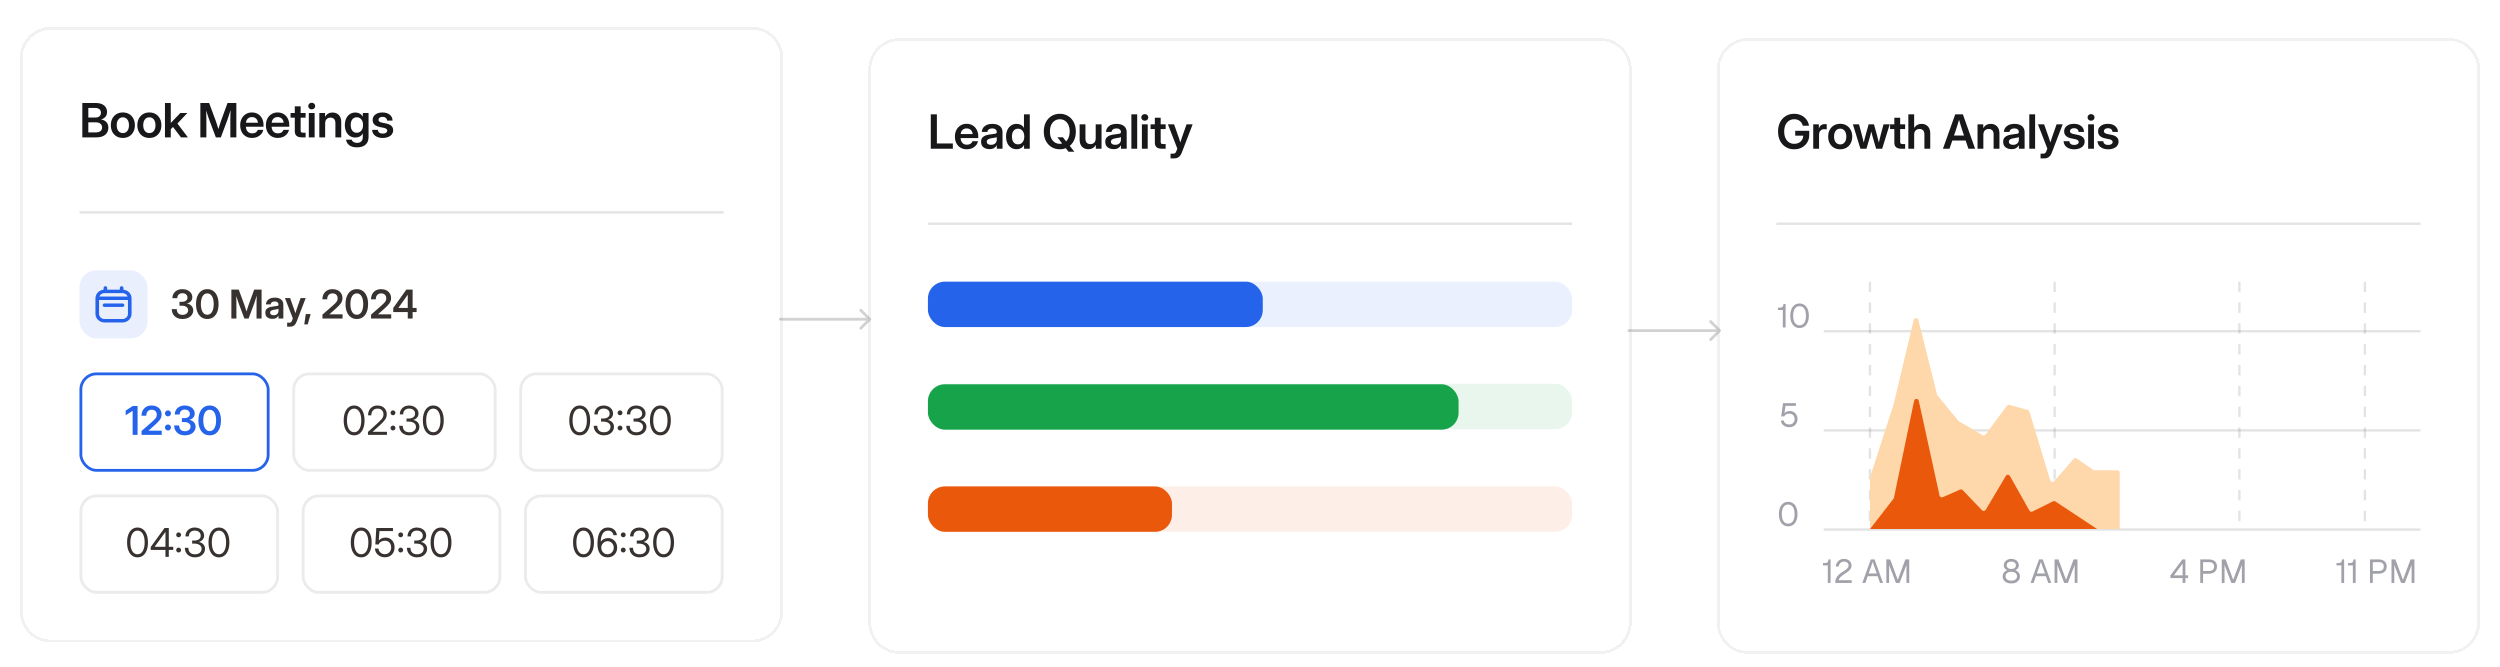 <svg width="881" height="235" viewBox="0 0 881 235" fill="none" xmlns="http://www.w3.org/2000/svg">
<g filter="url(#filter0_ddddi_245_682)">
<path d="M606 19C606 13.477 610.477 9 616 9H863C868.523 9 873 13.477 873 19V214C873 219.523 868.523 224 863 224H616C610.477 224 606 219.523 606 214V19Z" fill="white" shape-rendering="crispEdges"/>
<path d="M616 8.5C610.201 8.5 605.5 13.201 605.5 19V214C605.5 219.799 610.201 224.5 616 224.5H863C868.799 224.5 873.5 219.799 873.5 214V19C873.5 13.201 868.799 8.5 863 8.5H616Z" stroke="#18181B" stroke-opacity="0.06" shape-rendering="crispEdges"/>
<path d="M632.274 47.195C631.157 47.195 630.169 46.932 629.312 46.406C628.455 45.88 627.785 45.147 627.302 44.209C626.825 43.27 626.586 42.182 626.586 40.945C626.586 39.676 626.83 38.572 627.318 37.633C627.812 36.695 628.485 35.968 629.337 35.452C630.194 34.937 631.165 34.679 632.25 34.679C633.156 34.679 633.983 34.858 634.732 35.216C635.481 35.569 636.097 36.063 636.579 36.697C637.068 37.327 637.372 38.059 637.491 38.895H635.302C635.15 38.211 634.805 37.66 634.268 37.243C633.737 36.819 633.083 36.608 632.307 36.608C631.58 36.608 630.951 36.787 630.419 37.145C629.887 37.503 629.475 38.008 629.182 38.659C628.894 39.304 628.751 40.066 628.751 40.945C628.751 41.819 628.897 42.581 629.19 43.232C629.483 43.878 629.895 44.38 630.427 44.738C630.964 45.09 631.596 45.267 632.323 45.267C632.92 45.267 633.452 45.147 633.918 44.909C634.39 44.664 634.762 44.325 635.033 43.891C635.304 43.457 635.443 42.956 635.448 42.386H632.632V40.685H637.572V42.15C637.572 43.132 637.342 44.003 636.881 44.762C636.425 45.522 635.798 46.118 635.001 46.553C634.203 46.981 633.294 47.195 632.274 47.195ZM638.984 47V38.406H640.962V39.831H640.986C641.144 39.342 641.391 38.971 641.727 38.716C642.069 38.455 642.516 38.325 643.07 38.325C643.211 38.325 643.336 38.33 643.444 38.341C643.558 38.347 643.656 38.352 643.737 38.358V40.181C643.661 40.17 643.531 40.156 643.346 40.14C643.162 40.123 642.969 40.115 642.769 40.115C642.28 40.115 641.868 40.283 641.532 40.62C641.201 40.956 641.035 41.461 641.035 42.134V47H638.984ZM648.486 47.195C647.639 47.195 646.899 47.008 646.264 46.634C645.629 46.254 645.133 45.728 644.775 45.055C644.422 44.382 644.246 43.601 644.246 42.711C644.246 41.822 644.422 41.04 644.775 40.368C645.133 39.69 645.629 39.16 646.264 38.781C646.899 38.401 647.639 38.211 648.486 38.211C649.327 38.211 650.064 38.401 650.699 38.781C651.339 39.16 651.836 39.69 652.188 40.368C652.547 41.04 652.726 41.822 652.726 42.711C652.726 43.601 652.547 44.382 652.188 45.055C651.836 45.728 651.339 46.254 650.699 46.634C650.064 47.008 649.327 47.195 648.486 47.195ZM648.486 45.478C649.142 45.478 649.666 45.231 650.056 44.738C650.447 44.244 650.642 43.569 650.642 42.711C650.642 41.854 650.447 41.176 650.056 40.677C649.666 40.178 649.142 39.928 648.486 39.928C647.824 39.928 647.298 40.178 646.907 40.677C646.516 41.171 646.321 41.849 646.321 42.711C646.321 43.569 646.516 44.244 646.907 44.738C647.298 45.231 647.824 45.478 648.486 45.478ZM655.611 47L652.958 38.406H655.114L656.001 41.67C656.137 42.18 656.267 42.706 656.392 43.248C656.517 43.791 656.644 44.328 656.774 44.86C656.905 44.328 657.038 43.791 657.173 43.248C657.309 42.706 657.447 42.18 657.588 41.67L658.5 38.406H660.396L661.299 41.67C661.435 42.18 661.568 42.703 661.698 43.24C661.834 43.778 661.969 44.312 662.105 44.843C662.23 44.312 662.354 43.778 662.479 43.24C662.604 42.703 662.734 42.18 662.87 41.67L663.757 38.406H665.938L663.277 47H661.145L660.103 43.419C659.989 43.023 659.878 42.616 659.769 42.199C659.661 41.781 659.552 41.363 659.444 40.945C659.341 41.363 659.235 41.781 659.126 42.199C659.018 42.616 658.904 43.023 658.785 43.419L657.727 47H655.611ZM671.37 38.406V40.058H669.62V44.534C669.62 44.843 669.683 45.058 669.808 45.177C669.932 45.291 670.16 45.348 670.491 45.348H671.37V47H670.133C669.26 47 668.611 46.824 668.188 46.471C667.77 46.118 667.562 45.573 667.562 44.835V40.058H666.064V38.406H667.562V36.063H669.62V38.406H671.37ZM674.548 42.142V47H672.497V34.874H674.548V39.668C675.145 38.713 676.013 38.236 677.152 38.236C678.053 38.236 678.788 38.526 679.358 39.106C679.933 39.687 680.22 40.528 680.22 41.629V47H678.161V41.955C678.161 41.325 678.01 40.848 677.706 40.522C677.402 40.197 676.976 40.034 676.428 40.034C675.891 40.034 675.443 40.202 675.085 40.538C674.727 40.875 674.548 41.409 674.548 42.142ZM684.688 47L689.018 34.874H691.72L696.033 47H693.665L692.696 44.103H687.993L687 47H684.688ZM688.595 42.337H692.11L691.541 40.628C691.362 40.069 691.177 39.486 690.987 38.878C690.803 38.271 690.597 37.584 690.369 36.819C690.141 37.584 689.932 38.271 689.742 38.878C689.552 39.486 689.365 40.069 689.181 40.628L688.595 42.337ZM698.934 42.142V47H696.883V38.406H698.902V39.725C699.498 38.732 700.377 38.236 701.538 38.236C702.439 38.236 703.174 38.526 703.744 39.106C704.319 39.687 704.606 40.528 704.606 41.629V47H702.548V41.955C702.548 41.325 702.396 40.848 702.092 40.522C701.788 40.197 701.362 40.034 700.814 40.034C700.277 40.034 699.829 40.202 699.471 40.538C699.113 40.875 698.934 41.409 698.934 42.142ZM708.891 47.139C708.034 47.139 707.323 46.924 706.759 46.496C706.2 46.062 705.921 45.416 705.921 44.559C705.921 43.908 706.078 43.406 706.393 43.053C706.713 42.695 707.128 42.435 707.638 42.272C708.153 42.109 708.707 41.998 709.298 41.938C710.096 41.846 710.652 41.765 710.966 41.694C711.281 41.624 711.438 41.442 711.438 41.149V41.084C711.438 40.715 711.297 40.414 711.015 40.181C710.739 39.947 710.356 39.831 709.868 39.831C709.369 39.831 708.962 39.947 708.647 40.181C708.338 40.414 708.17 40.712 708.143 41.076H706.165C706.214 40.224 706.569 39.538 707.231 39.017C707.893 38.496 708.785 38.236 709.909 38.236C711.026 38.236 711.9 38.496 712.529 39.017C713.158 39.538 713.473 40.246 713.473 41.141V47H711.455V45.788H711.422C711.216 46.167 710.918 46.487 710.527 46.748C710.136 47.008 709.591 47.139 708.891 47.139ZM709.396 45.617C710.069 45.617 710.579 45.443 710.926 45.096C711.273 44.743 711.447 44.317 711.447 43.818V42.89C711.322 42.972 711.08 43.048 710.722 43.118C710.364 43.183 709.974 43.248 709.55 43.314C709.111 43.379 708.729 43.504 708.403 43.688C708.083 43.867 707.923 44.152 707.923 44.542C707.923 44.879 708.056 45.142 708.322 45.332C708.587 45.522 708.946 45.617 709.396 45.617ZM717.172 34.874V47H715.121V34.874H717.172ZM719.097 50.402V48.733H720.114C720.391 48.733 720.605 48.658 720.757 48.506C720.914 48.359 721.053 48.118 721.172 47.781L721.489 46.951L718.177 38.406H720.35L721.929 42.882C722.037 43.202 722.143 43.523 722.246 43.843C722.349 44.157 722.45 44.472 722.547 44.787C722.743 44.157 722.949 43.523 723.166 42.882L724.736 38.406H726.885L723.044 48.416C722.534 49.74 721.666 50.402 720.439 50.402H719.097ZM730.982 47.204C729.935 47.204 729.059 46.959 728.354 46.471C727.654 45.977 727.271 45.269 727.206 44.347H729.233C729.276 44.765 729.444 45.09 729.737 45.324C730.03 45.552 730.434 45.666 730.95 45.666C731.444 45.666 731.831 45.568 732.114 45.373C732.401 45.177 732.545 44.928 732.545 44.624C732.545 44.363 732.439 44.154 732.228 43.997C732.016 43.84 731.731 43.723 731.373 43.647L729.908 43.346C728.237 42.999 727.402 42.172 727.402 40.864C727.402 40.072 727.716 39.434 728.346 38.952C728.975 38.463 729.813 38.219 730.86 38.219C731.902 38.219 732.748 38.477 733.399 38.992C734.056 39.502 734.395 40.199 734.417 41.084H732.488C732.477 40.699 732.328 40.381 732.04 40.132C731.753 39.882 731.376 39.757 730.909 39.757C730.459 39.757 730.104 39.858 729.843 40.058C729.583 40.259 729.452 40.506 729.452 40.799C729.452 41.054 729.553 41.263 729.754 41.426C729.954 41.583 730.234 41.702 730.592 41.784L732.138 42.101C732.99 42.28 733.616 42.562 734.018 42.947C734.425 43.333 734.628 43.84 734.628 44.469C734.628 45.028 734.471 45.514 734.156 45.926C733.847 46.333 733.418 46.648 732.87 46.87C732.322 47.092 731.693 47.204 730.982 47.204ZM735.861 47V38.406H737.912V47H735.861ZM736.887 37.129C736.534 37.129 736.241 37.017 736.008 36.795C735.775 36.567 735.658 36.288 735.658 35.957C735.658 35.626 735.775 35.349 736.008 35.127C736.241 34.904 736.534 34.793 736.887 34.793C737.234 34.793 737.524 34.904 737.757 35.127C737.991 35.349 738.107 35.626 738.107 35.957C738.107 36.288 737.991 36.567 737.757 36.795C737.524 37.017 737.234 37.129 736.887 37.129ZM742.937 47.204C741.89 47.204 741.014 46.959 740.309 46.471C739.609 45.977 739.227 45.269 739.161 44.347H741.188C741.231 44.765 741.399 45.09 741.692 45.324C741.985 45.552 742.39 45.666 742.905 45.666C743.399 45.666 743.787 45.568 744.069 45.373C744.356 45.177 744.5 44.928 744.5 44.624C744.5 44.363 744.394 44.154 744.183 43.997C743.971 43.84 743.686 43.723 743.328 43.647L741.863 43.346C740.192 42.999 739.357 42.172 739.357 40.864C739.357 40.072 739.671 39.434 740.301 38.952C740.93 38.463 741.768 38.219 742.815 38.219C743.857 38.219 744.703 38.477 745.354 38.992C746.011 39.502 746.35 40.199 746.372 41.084H744.443C744.432 40.699 744.283 40.381 743.995 40.132C743.708 39.882 743.331 39.757 742.864 39.757C742.414 39.757 742.059 39.858 741.798 40.058C741.538 40.259 741.408 40.506 741.408 40.799C741.408 41.054 741.508 41.263 741.709 41.426C741.909 41.583 742.189 41.702 742.547 41.784L744.093 42.101C744.945 42.28 745.572 42.562 745.973 42.947C746.38 43.333 746.583 43.84 746.583 44.469C746.583 45.028 746.426 45.514 746.111 45.926C745.802 46.333 745.373 46.648 744.826 46.87C744.278 47.092 743.648 47.204 742.937 47.204Z" fill="#18181B"/>
<rect x="626" y="73" width="227" height="0.833" fill="#18181B" fill-opacity="0.12"/>
<path d="M630.16 180.076C628.153 180.076 626.882 178.407 626.882 175.759C626.882 173.087 628.153 171.419 630.16 171.419C632.167 171.419 633.438 173.087 633.438 175.759C633.438 178.407 632.167 180.076 630.16 180.076ZM627.908 175.759C627.908 177.906 628.725 179.119 630.16 179.119C631.595 179.119 632.412 177.906 632.412 175.759C632.412 173.601 631.595 172.376 630.16 172.376C628.725 172.376 627.908 173.601 627.908 175.759Z" fill="#A1A1AA"/>
<path d="M632.885 136.658V137.615H629.199L628.849 140.181C629.245 139.703 629.992 139.423 630.715 139.423C632.314 139.423 633.445 140.625 633.445 142.281C633.445 143.95 632.22 145.128 630.564 145.128C628.919 145.128 627.682 144.171 627.565 142.818L628.592 142.748C628.72 143.646 629.56 144.171 630.564 144.171C631.672 144.171 632.419 143.39 632.419 142.281C632.419 141.103 631.66 140.356 630.459 140.356C629.689 140.356 629.035 140.706 628.767 141.313H627.705L628.347 136.658H632.885Z" fill="#A1A1AA"/>
<path d="M627.205 103.006C628.092 103.006 628.477 102.609 628.477 101.711H629.247V109.994H628.267V103.834H626.552V103.006H627.205ZM634.166 110.181C632.159 110.181 630.887 108.512 630.887 105.864C630.887 103.192 632.159 101.524 634.166 101.524C636.172 101.524 637.444 103.192 637.444 105.864C637.444 108.512 636.172 110.181 634.166 110.181ZM631.914 105.864C631.914 108.011 632.731 109.224 634.166 109.224C635.601 109.224 636.417 108.011 636.417 105.864C636.417 103.706 635.601 102.481 634.166 102.481C632.731 102.481 631.914 103.706 631.914 105.864Z" fill="#A1A1AA"/>
<path d="M643.057 193.012C643.944 193.012 644.329 192.615 644.329 191.717H645.099V200H644.119V193.84H642.404V193.012H643.057ZM646.891 194.19C647.113 192.65 648.198 191.53 649.855 191.53C651.371 191.53 652.48 192.533 652.48 193.887C652.48 195.077 651.535 195.905 650.275 196.675C649.575 197.083 647.988 198.203 647.953 199.043H652.55V200H646.74C646.74 197.573 648.478 196.652 649.925 195.753C650.823 195.182 651.453 194.54 651.453 193.887C651.453 193.07 650.8 192.487 649.855 192.487C648.84 192.487 648.14 193.117 647.918 194.26L646.891 194.19ZM656.28 200L659.278 191.717H660.585L663.583 200H662.51L661.681 197.632H658.181L657.353 200H656.28ZM658.52 196.675H661.343L659.931 192.58L658.52 196.675ZM664.741 191.717H666.106L668.778 198.927L671.45 191.717H672.815V200H671.835V193.665L669.431 200H668.125L665.721 193.665V200H664.741V191.717Z" fill="#A1A1AA"/>
<path d="M708.776 200.187C707.002 200.187 705.731 199.242 705.731 197.725C705.731 196.698 706.337 195.905 707.341 195.508C706.571 195.182 706.127 194.633 706.127 193.805C706.127 192.498 707.247 191.53 708.776 191.53C710.327 191.53 711.436 192.498 711.436 193.805C711.436 194.633 710.981 195.182 710.222 195.508C711.226 195.917 711.832 196.71 711.832 197.725C711.832 199.242 710.561 200.187 708.776 200.187ZM706.757 197.643C706.757 198.612 707.539 199.23 708.776 199.23C710.012 199.23 710.806 198.612 710.806 197.643C710.806 196.687 710.012 196.08 708.776 196.08C707.551 196.08 706.757 196.687 706.757 197.643ZM707.154 193.805C707.154 194.587 707.784 195.088 708.776 195.088C709.779 195.088 710.409 194.587 710.409 193.805C710.409 193 709.779 192.487 708.776 192.487C707.784 192.487 707.154 193 707.154 193.805ZM715.567 200L718.565 191.717H719.872L722.87 200H721.797L720.968 197.632H717.468L716.64 200H715.567ZM717.807 196.675H720.63L719.218 192.58L717.807 196.675ZM724.029 191.717H725.394L728.065 198.927L730.737 191.717H732.102V200H731.122V193.665L728.719 200H727.412L725.009 193.665V200H724.029V191.717Z" fill="#A1A1AA"/>
<path d="M770.135 191.717V197.34H771.092V198.297H770.135V200H769.155V198.297H764.862V197.34L769.097 191.717H770.135ZM766.075 197.34H769.155V193.222L766.075 197.34ZM778.336 191.717C780.18 191.717 781.265 192.65 781.265 194.213C781.265 195.812 780.18 196.768 778.336 196.768H776.353V200H775.373V191.717H778.336ZM776.353 195.812H778.336C779.608 195.812 780.238 195.275 780.238 194.213C780.238 193.187 779.608 192.673 778.336 192.673H776.353V195.812ZM782.95 191.717H784.315L786.986 198.927L789.658 191.717H791.023V200H790.043V193.665L787.64 200H786.333L783.93 193.665V200H782.95V191.717Z" fill="#A1A1AA"/>
<path d="M824.033 193.012C824.919 193.012 825.304 192.615 825.304 191.717H826.074V200H825.094V193.84H823.379V193.012H824.033ZM828.089 193.012C828.975 193.012 829.36 192.615 829.36 191.717H830.13V200H829.15V193.84H827.435V193.012H828.089ZM838.153 191.717C839.996 191.717 841.081 192.65 841.081 194.213C841.081 195.812 839.996 196.768 838.153 196.768H836.17V200H835.19V191.717H838.153ZM836.17 195.812H838.153C839.425 195.812 840.055 195.275 840.055 194.213C840.055 193.187 839.425 192.673 838.153 192.673H836.17V195.812ZM842.766 191.717H844.131L846.803 198.927L849.474 191.717H850.839V200H849.859V193.665L847.456 200H846.149L843.746 193.665V200H842.766V191.717Z" fill="#A1A1AA"/>
<path d="M642.691 181.202H853" stroke="#18181B" stroke-opacity="0.12" stroke-width="0.833"/>
<path d="M642.691 146.255H853" stroke="#18181B" stroke-opacity="0.12" stroke-width="0.833"/>
<path d="M642.691 111.307H853" stroke="#18181B" stroke-opacity="0.12" stroke-width="0.833"/>
<path d="M658.965 93.833L658.965 180.37" stroke="#18181B" stroke-opacity="0.12" stroke-width="0.833" stroke-dasharray="3.67 3.67"/>
<path d="M724.061 93.833L724.061 180.37" stroke="#18181B" stroke-opacity="0.12" stroke-width="0.833" stroke-dasharray="3.67 3.67"/>
<path d="M789.156 93.833L789.156 180.37" stroke="#18181B" stroke-opacity="0.12" stroke-width="0.833" stroke-dasharray="3.67 3.67"/>
<path d="M833.388 93.833L833.388 180.37" stroke="#18181B" stroke-opacity="0.12" stroke-width="0.833" stroke-dasharray="3.67 3.67"/>
<path d="M659 162.916V181H747V161.134C747 160.674 746.627 160.301 746.167 160.301H738.126C737.958 160.301 737.794 160.25 737.655 160.155L731.838 156.167C731.489 155.928 731.017 155.988 730.739 156.306L723.914 164.134C723.484 164.627 722.678 164.454 722.489 163.827L715.171 139.628C715.088 139.354 714.871 139.142 714.595 139.066L708.117 137.271C707.785 137.179 707.431 137.301 707.225 137.577L699.711 147.694C699.457 148.036 698.986 148.132 698.619 147.915L690.259 142.989C690.175 142.939 690.1 142.875 690.038 142.8L682.779 133.951C682.701 133.856 682.645 133.745 682.615 133.625L676.018 107.307C675.806 106.461 674.601 106.468 674.399 107.317L667.302 137.118L659.04 162.66C659.014 162.743 659 162.829 659 162.916Z" fill="#FED7AA"/>
<path d="M667.259 170.356L659 181H739L724.321 171.298C724.074 171.135 723.758 171.115 723.492 171.247L716.253 174.835C715.856 175.032 715.374 174.884 715.156 174.498L708.294 162.323C707.979 161.765 707.178 161.756 706.851 162.307L699.769 174.243C699.488 174.717 698.832 174.793 698.451 174.395L691.655 167.303C691.413 167.05 691.038 166.975 690.717 167.117L684.644 169.793C684.162 170.005 683.607 169.723 683.494 169.209L676.17 135.808C675.977 134.93 674.723 134.936 674.54 135.816L667.416 170.015C667.39 170.139 667.337 170.255 667.259 170.356Z" fill="#EA580C"/>
</g>
<g filter="url(#filter1_ddddi_245_682)">
<path d="M8 15C8 9.477 12.477 5 18 5H265C270.523 5 275 9.477 275 15V210C275 215.523 270.523 220 265 220H18C12.477 220 8 215.523 8 210V15Z" fill="white" shape-rendering="crispEdges"/>
<path d="M18 4.5C12.201 4.5 7.5 9.201 7.5 15V210C7.5 215.799 12.201 220.5 18 220.5H265C270.799 220.5 275.5 215.799 275.5 210V15C275.5 9.201 270.799 4.5 265 4.5H18Z" stroke="#18181B" stroke-opacity="0.06" shape-rendering="crispEdges"/>
<path d="M29.009 43V30.875H33.697C34.977 30.875 35.967 31.162 36.667 31.737C37.372 32.312 37.725 33.074 37.725 34.024C37.725 34.724 37.535 35.296 37.155 35.741C36.781 36.186 36.268 36.498 35.617 36.677V36.693C36.339 36.78 36.946 37.07 37.44 37.564C37.939 38.052 38.189 38.728 38.189 39.59C38.189 40.61 37.825 41.435 37.098 42.064C36.377 42.688 35.313 43 33.908 43H29.009ZM31.125 41.25H33.68C34.413 41.25 34.98 41.101 35.381 40.803C35.783 40.505 35.983 40.076 35.983 39.517C35.983 38.953 35.785 38.508 35.389 38.182C34.999 37.857 34.445 37.694 33.729 37.694H31.125V41.25ZM31.125 36.01H33.599C34.217 36.01 34.7 35.858 35.047 35.554C35.4 35.245 35.577 34.832 35.577 34.317C35.577 33.796 35.4 33.384 35.047 33.08C34.7 32.776 34.217 32.624 33.599 32.624H31.125V36.01ZM43.296 43.195C42.449 43.195 41.709 43.008 41.074 42.634C40.439 42.254 39.943 41.728 39.585 41.055C39.232 40.382 39.056 39.601 39.056 38.711C39.056 37.822 39.232 37.04 39.585 36.368C39.943 35.69 40.439 35.16 41.074 34.781C41.709 34.401 42.449 34.211 43.296 34.211C44.136 34.211 44.874 34.401 45.509 34.781C46.149 35.16 46.646 35.69 46.998 36.368C47.356 37.04 47.535 37.822 47.535 38.711C47.535 39.601 47.356 40.382 46.998 41.055C46.646 41.728 46.149 42.254 45.509 42.634C44.874 43.008 44.136 43.195 43.296 43.195ZM43.296 41.478C43.952 41.478 44.476 41.231 44.866 40.738C45.257 40.244 45.452 39.569 45.452 38.711C45.452 37.854 45.257 37.176 44.866 36.677C44.476 36.178 43.952 35.928 43.296 35.928C42.634 35.928 42.107 36.178 41.717 36.677C41.326 37.171 41.131 37.849 41.131 38.711C41.131 39.569 41.326 40.244 41.717 40.738C42.107 41.231 42.634 41.478 43.296 41.478ZM52.634 43.195C51.788 43.195 51.047 43.008 50.412 42.634C49.778 42.254 49.281 41.728 48.923 41.055C48.571 40.382 48.394 39.601 48.394 38.711C48.394 37.822 48.571 37.04 48.923 36.368C49.281 35.69 49.778 35.16 50.412 34.781C51.047 34.401 51.788 34.211 52.634 34.211C53.475 34.211 54.213 34.401 54.848 34.781C55.488 35.16 55.984 35.69 56.337 36.368C56.695 37.04 56.874 37.822 56.874 38.711C56.874 39.601 56.695 40.382 56.337 41.055C55.984 41.728 55.488 42.254 54.848 42.634C54.213 43.008 53.475 43.195 52.634 43.195ZM52.634 41.478C53.291 41.478 53.814 41.231 54.205 40.738C54.595 40.244 54.791 39.569 54.791 38.711C54.791 37.854 54.595 37.176 54.205 36.677C53.814 36.178 53.291 35.928 52.634 35.928C51.972 35.928 51.446 36.178 51.055 36.677C50.665 37.171 50.469 37.849 50.469 38.711C50.469 39.569 50.665 40.244 51.055 40.738C51.446 41.231 51.972 41.478 52.634 41.478ZM58.132 43V30.875H60.182V37.889H60.207L63.551 34.406H66.017L62.526 38.117L66.229 43H63.779L60.964 39.322L60.182 40.127V43H58.132ZM70.607 43V30.875H73.7L76.06 37.246C76.174 37.583 76.318 38.022 76.491 38.565C76.665 39.102 76.822 39.607 76.963 40.079C77.104 39.607 77.259 39.102 77.427 38.565C77.601 38.022 77.745 37.583 77.858 37.246L80.178 30.875H83.287V43H81.171V36.815C81.171 36.387 81.179 35.86 81.195 35.236C81.211 34.612 81.228 33.991 81.244 33.373C81.027 34.056 80.821 34.71 80.625 35.334C80.43 35.953 80.267 36.446 80.137 36.815L77.826 43H76.068L73.741 36.815C73.616 36.463 73.456 35.993 73.26 35.407C73.07 34.816 72.87 34.195 72.658 33.544C72.674 34.141 72.688 34.735 72.699 35.326C72.715 35.912 72.723 36.408 72.723 36.815V43H70.607ZM88.833 43.195C87.975 43.195 87.232 43.003 86.603 42.618C85.974 42.232 85.488 41.703 85.146 41.031C84.81 40.353 84.642 39.579 84.642 38.711C84.642 37.838 84.815 37.065 85.162 36.392C85.515 35.714 86.001 35.182 86.619 34.797C87.238 34.406 87.948 34.211 88.751 34.211C89.576 34.211 90.297 34.401 90.916 34.781C91.534 35.16 92.015 35.687 92.356 36.359C92.698 37.027 92.869 37.8 92.869 38.679V39.24H86.652C86.679 39.94 86.885 40.505 87.27 40.933C87.655 41.362 88.192 41.576 88.882 41.576C89.397 41.576 89.823 41.465 90.159 41.242C90.496 41.014 90.723 40.716 90.843 40.347H92.763C92.655 40.906 92.416 41.4 92.047 41.828C91.684 42.257 91.225 42.593 90.672 42.837C90.118 43.076 89.505 43.195 88.833 43.195ZM86.668 37.824H90.9C90.835 37.211 90.612 36.728 90.232 36.376C89.858 36.018 89.375 35.839 88.784 35.839C88.187 35.839 87.701 36.018 87.327 36.376C86.958 36.728 86.739 37.211 86.668 37.824ZM97.894 43.195C97.037 43.195 96.294 43.003 95.665 42.618C95.035 42.232 94.55 41.703 94.208 41.031C93.872 40.353 93.703 39.579 93.703 38.711C93.703 37.838 93.877 37.065 94.224 36.392C94.577 35.714 95.062 35.182 95.681 34.797C96.299 34.406 97.01 34.211 97.813 34.211C98.638 34.211 99.359 34.401 99.978 34.781C100.596 35.16 101.076 35.687 101.418 36.359C101.76 37.027 101.931 37.8 101.931 38.679V39.24H95.713C95.741 39.94 95.947 40.505 96.332 40.933C96.717 41.362 97.254 41.576 97.943 41.576C98.459 41.576 98.885 41.465 99.221 41.242C99.557 41.014 99.785 40.716 99.905 40.347H101.825C101.717 40.906 101.478 41.4 101.109 41.828C100.746 42.257 100.287 42.593 99.734 42.837C99.18 43.076 98.567 43.195 97.894 43.195ZM95.73 37.824H99.962C99.897 37.211 99.674 36.728 99.294 36.376C98.92 36.018 98.437 35.839 97.846 35.839C97.249 35.839 96.763 36.018 96.389 36.376C96.02 36.728 95.8 37.211 95.73 37.824ZM107.697 34.406V36.058H105.947V40.534C105.947 40.843 106.01 41.058 106.134 41.177C106.259 41.291 106.487 41.348 106.818 41.348H107.697V43H106.46C105.586 43 104.938 42.824 104.515 42.471C104.097 42.118 103.888 41.573 103.888 40.835V36.058H102.391V34.406H103.888V32.063H105.947V34.406H107.697ZM108.824 43V34.406H110.875V43H108.824ZM109.85 33.129C109.497 33.129 109.204 33.017 108.971 32.795C108.737 32.567 108.621 32.288 108.621 31.957C108.621 31.626 108.737 31.349 108.971 31.127C109.204 30.904 109.497 30.793 109.85 30.793C110.197 30.793 110.487 30.904 110.72 31.127C110.954 31.349 111.07 31.626 111.07 31.957C111.07 32.288 110.954 32.567 110.72 32.795C110.487 33.017 110.197 33.129 109.85 33.129ZM114.582 38.142V43H112.531V34.406H114.549V35.725C115.146 34.732 116.025 34.236 117.186 34.236C118.087 34.236 118.822 34.526 119.392 35.106C119.967 35.687 120.254 36.528 120.254 37.629V43H118.195V37.955C118.195 37.325 118.043 36.848 117.74 36.522C117.436 36.197 117.01 36.034 116.462 36.034C115.925 36.034 115.477 36.202 115.119 36.538C114.761 36.875 114.582 37.409 114.582 38.142ZM125.817 46.516C124.683 46.516 123.782 46.272 123.115 45.783C122.448 45.295 122.057 44.633 121.943 43.798H123.953C124.051 44.167 124.265 44.446 124.596 44.636C124.927 44.831 125.334 44.929 125.817 44.929C126.457 44.929 126.953 44.755 127.306 44.408C127.664 44.061 127.843 43.559 127.843 42.903V41.592H127.835C127.558 42.097 127.197 42.468 126.753 42.707C126.308 42.94 125.803 43.057 125.239 43.057C124.49 43.057 123.836 42.87 123.278 42.496C122.719 42.121 122.285 41.606 121.976 40.949C121.672 40.287 121.52 39.525 121.52 38.663C121.52 37.794 121.674 37.027 121.984 36.359C122.293 35.692 122.727 35.171 123.286 34.797C123.845 34.423 124.49 34.236 125.223 34.236C125.781 34.236 126.286 34.355 126.736 34.593C127.192 34.827 127.561 35.19 127.843 35.684H127.851V34.406H129.878V42.78C129.878 43.665 129.701 44.381 129.349 44.929C128.996 45.482 128.513 45.884 127.9 46.133C127.287 46.388 126.593 46.516 125.817 46.516ZM125.719 41.364C126.392 41.364 126.929 41.117 127.33 40.624C127.737 40.125 127.941 39.463 127.941 38.638C127.941 37.813 127.737 37.154 127.33 36.661C126.929 36.161 126.392 35.912 125.719 35.912C125.084 35.912 124.572 36.148 124.181 36.62C123.79 37.092 123.595 37.765 123.595 38.638C123.595 39.517 123.79 40.193 124.181 40.664C124.572 41.131 125.084 41.364 125.719 41.364ZM134.903 43.204C133.856 43.204 132.98 42.959 132.274 42.471C131.575 41.977 131.192 41.269 131.127 40.347H133.153C133.197 40.765 133.365 41.09 133.658 41.324C133.951 41.552 134.355 41.666 134.87 41.666C135.364 41.666 135.752 41.568 136.034 41.373C136.322 41.177 136.465 40.928 136.465 40.624C136.465 40.363 136.36 40.154 136.148 39.997C135.937 39.84 135.652 39.723 135.294 39.647L133.829 39.346C132.158 38.999 131.322 38.172 131.322 36.864C131.322 36.072 131.637 35.434 132.266 34.952C132.896 34.463 133.734 34.219 134.781 34.219C135.823 34.219 136.669 34.477 137.32 34.992C137.976 35.502 138.316 36.199 138.337 37.084H136.409C136.398 36.699 136.248 36.381 135.961 36.132C135.673 35.882 135.296 35.757 134.83 35.757C134.379 35.757 134.024 35.858 133.764 36.058C133.503 36.259 133.373 36.506 133.373 36.799C133.373 37.054 133.473 37.263 133.674 37.426C133.875 37.583 134.154 37.702 134.512 37.784L136.059 38.101C136.91 38.28 137.537 38.562 137.938 38.947C138.345 39.333 138.549 39.84 138.549 40.469C138.549 41.028 138.391 41.514 138.077 41.926C137.768 42.333 137.339 42.648 136.791 42.87C136.243 43.092 135.614 43.204 134.903 43.204Z" fill="#18181B"/>
<rect x="28" y="69" width="227" height="0.833" fill="#18181B" fill-opacity="0.12"/>
<rect x="28" y="89.833" width="24" height="24" rx="6" fill="#2563EB" fill-opacity="0.1"/>
<g clip-path="url(#clip0_245_682)">
<path d="M37.136 95.442C37.488 95.442 37.773 95.714 37.773 96.05V96.659H42.227V96.05C42.227 95.714 42.512 95.442 42.864 95.442C43.215 95.442 43.5 95.714 43.5 96.05V96.674C45.108 96.827 46.364 98.124 46.364 99.703V105.181C46.364 106.862 44.939 108.224 43.182 108.224H36.818C35.061 108.224 33.636 106.862 33.636 105.181V99.703C33.636 98.124 34.892 96.827 36.5 96.674V96.05C36.5 95.714 36.785 95.442 37.136 95.442ZM35.018 99.094H44.982C44.72 98.385 44.013 97.876 43.182 97.876H36.818C35.987 97.876 35.28 98.385 35.018 99.094ZM45.091 100.311H34.909V105.181C34.909 106.189 35.764 107.007 36.818 107.007H43.182C44.236 107.007 45.091 106.189 45.091 105.181V100.311ZM36.182 102.137C36.182 101.801 36.467 101.529 36.818 101.529H43.182C43.533 101.529 43.818 101.801 43.818 102.137C43.818 102.474 43.533 102.746 43.182 102.746H36.818C36.467 102.746 36.182 102.474 36.182 102.137Z" fill="#2563EB"/>
</g>
<path d="M64.32 106.997C63.523 106.997 62.842 106.845 62.276 106.539C61.716 106.23 61.285 105.813 60.984 105.288C60.688 104.764 60.54 104.176 60.54 103.525H62.297C62.297 104.163 62.472 104.66 62.823 105.015C63.179 105.366 63.671 105.541 64.3 105.541C64.892 105.541 65.373 105.391 65.742 105.09C66.116 104.789 66.303 104.388 66.303 103.887C66.303 103.418 66.102 103.039 65.701 102.752C65.305 102.465 64.781 102.322 64.129 102.322H63.254V100.934H64.129C64.717 100.934 65.186 100.804 65.537 100.544C65.888 100.285 66.064 99.936 66.064 99.498C66.064 99.015 65.899 98.63 65.571 98.343C65.243 98.056 64.812 97.912 64.279 97.912C63.728 97.912 63.288 98.072 62.96 98.391C62.632 98.705 62.468 99.134 62.468 99.676H60.752C60.752 99.056 60.898 98.507 61.19 98.029C61.486 97.546 61.898 97.167 62.427 96.894C62.955 96.621 63.575 96.484 64.286 96.484C64.956 96.484 65.553 96.607 66.077 96.853C66.601 97.094 67.014 97.429 67.314 97.858C67.62 98.286 67.772 98.778 67.772 99.334C67.772 99.886 67.597 100.357 67.246 100.749C66.895 101.141 66.435 101.406 65.865 101.542V101.563C66.558 101.659 67.1 101.932 67.492 102.383C67.889 102.83 68.087 103.356 68.087 103.962C68.087 104.55 67.925 105.074 67.602 105.535C67.278 105.99 66.834 106.348 66.269 106.608C65.704 106.868 65.054 106.997 64.32 106.997ZM73.05 106.997C72.23 106.997 71.523 106.783 70.931 106.355C70.338 105.926 69.88 105.32 69.557 104.536C69.238 103.753 69.078 102.823 69.078 101.747C69.078 100.667 69.238 99.735 69.557 98.951C69.88 98.163 70.338 97.555 70.931 97.126C71.523 96.698 72.23 96.484 73.05 96.484C73.87 96.484 74.576 96.698 75.169 97.126C75.766 97.555 76.224 98.163 76.543 98.951C76.862 99.735 77.022 100.667 77.022 101.747C77.022 102.823 76.862 103.755 76.543 104.543C76.224 105.327 75.766 105.933 75.169 106.362C74.576 106.786 73.87 106.997 73.05 106.997ZM73.05 105.507C73.752 105.507 74.303 105.172 74.704 104.502C75.11 103.832 75.312 102.914 75.312 101.747C75.312 100.572 75.11 99.649 74.704 98.979C74.303 98.309 73.752 97.974 73.05 97.974C72.348 97.974 71.794 98.309 71.389 98.979C70.988 99.649 70.787 100.572 70.787 101.747C70.787 102.914 70.988 103.832 71.389 104.502C71.794 105.172 72.348 105.507 73.05 105.507ZM81.533 106.833V96.648H84.131L86.113 102C86.209 102.283 86.33 102.652 86.476 103.108C86.621 103.559 86.754 103.983 86.872 104.379C86.991 103.983 87.12 103.559 87.262 103.108C87.408 102.652 87.528 102.283 87.624 102L89.572 96.648H92.184V106.833H90.406V101.638C90.406 101.278 90.413 100.836 90.427 100.312C90.44 99.788 90.454 99.266 90.468 98.746C90.285 99.321 90.112 99.87 89.948 100.394C89.784 100.913 89.647 101.328 89.538 101.638L87.597 106.833H86.12L84.165 101.638C84.06 101.342 83.926 100.948 83.762 100.455C83.602 99.959 83.434 99.437 83.256 98.89C83.269 99.391 83.281 99.89 83.29 100.387C83.304 100.879 83.311 101.296 83.311 101.638V106.833H81.533ZM95.998 106.95C95.278 106.95 94.681 106.77 94.207 106.41C93.738 106.045 93.503 105.503 93.503 104.783C93.503 104.236 93.635 103.814 93.899 103.518C94.168 103.217 94.517 102.998 94.945 102.862C95.378 102.725 95.843 102.632 96.34 102.581C97.01 102.504 97.477 102.436 97.741 102.376C98.005 102.317 98.138 102.164 98.138 101.918V101.864C98.138 101.554 98.019 101.301 97.782 101.105C97.55 100.909 97.228 100.811 96.818 100.811C96.399 100.811 96.057 100.909 95.793 101.105C95.533 101.301 95.392 101.551 95.369 101.857H93.708C93.749 101.141 94.047 100.565 94.603 100.127C95.159 99.69 95.909 99.471 96.853 99.471C97.791 99.471 98.525 99.69 99.054 100.127C99.582 100.565 99.847 101.16 99.847 101.911V106.833H98.151V105.815H98.124C97.951 106.134 97.7 106.403 97.372 106.621C97.044 106.84 96.586 106.95 95.998 106.95ZM96.422 105.671C96.987 105.671 97.415 105.525 97.707 105.234C97.999 104.938 98.144 104.58 98.144 104.161V103.381C98.04 103.45 97.837 103.513 97.536 103.573C97.235 103.627 96.907 103.682 96.552 103.737C96.183 103.791 95.861 103.896 95.588 104.051C95.319 104.202 95.185 104.441 95.185 104.769C95.185 105.051 95.296 105.273 95.519 105.432C95.743 105.592 96.044 105.671 96.422 105.671ZM101.187 109.691V108.289H102.041C102.273 108.289 102.453 108.226 102.581 108.098C102.713 107.975 102.829 107.772 102.93 107.49L103.196 106.792L100.414 99.615H102.239L103.565 103.374C103.657 103.643 103.745 103.912 103.832 104.181C103.919 104.445 104.003 104.71 104.085 104.974C104.249 104.445 104.422 103.912 104.604 103.374L105.924 99.615H107.729L104.502 108.023C104.074 109.135 103.344 109.691 102.314 109.691H101.187ZM107.223 108.898L107.763 105.254H109.465L108.446 108.898H107.223ZM113.628 106.833V105.459L117.326 102.226C117.841 101.766 118.247 101.356 118.543 100.995C118.839 100.635 118.987 100.207 118.987 99.71C118.987 99.177 118.826 98.756 118.502 98.446C118.183 98.131 117.748 97.974 117.196 97.974C116.599 97.974 116.132 98.163 115.795 98.541C115.462 98.915 115.296 99.428 115.296 100.079H113.621C113.621 99.364 113.767 98.737 114.059 98.2C114.35 97.657 114.763 97.236 115.296 96.935C115.834 96.634 116.467 96.484 117.196 96.484C117.871 96.484 118.47 96.616 118.994 96.88C119.523 97.14 119.935 97.507 120.231 97.981C120.532 98.45 120.683 98.999 120.683 99.628C120.683 100.321 120.489 100.939 120.102 101.481C119.719 102.023 119.165 102.611 118.44 103.245L116.089 105.329V105.343H120.73V106.833H113.628ZM125.741 106.997C124.921 106.997 124.215 106.783 123.622 106.355C123.03 105.926 122.572 105.32 122.248 104.536C121.929 103.753 121.77 102.823 121.77 101.747C121.77 100.667 121.929 99.735 122.248 98.951C122.572 98.163 123.03 97.555 123.622 97.126C124.215 96.698 124.921 96.484 125.741 96.484C126.562 96.484 127.268 96.698 127.86 97.126C128.457 97.555 128.915 98.163 129.234 98.951C129.553 99.735 129.713 100.667 129.713 101.747C129.713 102.823 129.553 103.755 129.234 104.543C128.915 105.327 128.457 105.933 127.86 106.362C127.268 106.786 126.562 106.997 125.741 106.997ZM125.741 105.507C126.443 105.507 126.994 105.172 127.396 104.502C127.801 103.832 128.004 102.914 128.004 101.747C128.004 100.572 127.801 99.649 127.396 98.979C126.994 98.309 126.443 97.974 125.741 97.974C125.039 97.974 124.486 98.309 124.08 98.979C123.679 99.649 123.479 100.572 123.479 101.747C123.479 102.914 123.679 103.832 124.08 104.502C124.486 105.172 125.039 105.507 125.741 105.507ZM130.759 106.833V105.459L134.457 102.226C134.972 101.766 135.378 101.356 135.674 100.995C135.97 100.635 136.118 100.207 136.118 99.71C136.118 99.177 135.956 98.756 135.633 98.446C135.314 98.131 134.879 97.974 134.327 97.974C133.73 97.974 133.263 98.163 132.926 98.541C132.593 98.915 132.427 99.428 132.427 100.079H130.752C130.752 99.364 130.898 98.737 131.189 98.2C131.481 97.657 131.894 97.236 132.427 96.935C132.965 96.634 133.598 96.484 134.327 96.484C135.002 96.484 135.601 96.616 136.125 96.88C136.654 97.14 137.066 97.507 137.362 97.981C137.663 98.45 137.813 98.999 137.813 99.628C137.813 100.321 137.62 100.939 137.232 101.481C136.85 102.023 136.296 102.611 135.571 103.245L133.22 105.329V105.343H137.861V106.833H130.759ZM138.572 104.55V103.128L143.187 96.648H145.408V103.094H146.816V104.55H145.408V106.833H143.692V104.55H138.572ZM143.692 103.094V98.446H143.686L140.391 103.08V103.094H143.692Z" fill="#37322F"/>
<g clip-path="url(#clip1_245_682)">
<rect x="28" y="125.833" width="67" height="35" rx="6" fill="white"/>
<path d="M48.484 137.648V147.833H46.741V139.357H46.727L44.287 140.936V139.282L46.816 137.648H48.484ZM49.886 147.833V146.459L53.584 143.226C54.099 142.766 54.505 142.356 54.801 141.995C55.097 141.635 55.245 141.207 55.245 140.71C55.245 140.177 55.083 139.756 54.76 139.446C54.441 139.131 54.005 138.974 53.454 138.974C52.857 138.974 52.39 139.163 52.053 139.541C51.72 139.915 51.554 140.428 51.554 141.079H49.879C49.879 140.364 50.025 139.737 50.316 139.2C50.608 138.657 51.02 138.236 51.554 137.935C52.092 137.634 52.725 137.484 53.454 137.484C54.129 137.484 54.728 137.616 55.252 137.88C55.781 138.14 56.193 138.507 56.489 138.981C56.79 139.45 56.94 139.999 56.94 140.628C56.94 141.321 56.747 141.939 56.359 142.481C55.977 143.023 55.423 143.611 54.698 144.245L52.347 146.329V146.343H56.988V147.833H49.886ZM59.19 146.288C58.893 146.288 58.643 146.186 58.438 145.981C58.232 145.771 58.13 145.521 58.13 145.229C58.13 144.933 58.232 144.682 58.438 144.477C58.643 144.272 58.893 144.169 59.19 144.169C59.486 144.169 59.736 144.272 59.941 144.477C60.147 144.682 60.249 144.933 60.249 145.229C60.249 145.521 60.147 145.771 59.941 145.981C59.736 146.186 59.486 146.288 59.19 146.288ZM59.19 141.319C58.893 141.319 58.643 141.216 58.438 141.011C58.232 140.801 58.13 140.551 58.13 140.259C58.13 139.963 58.232 139.712 58.438 139.507C58.643 139.302 58.893 139.2 59.19 139.2C59.486 139.2 59.736 139.302 59.941 139.507C60.147 139.712 60.249 139.963 60.249 140.259C60.249 140.551 60.147 140.801 59.941 141.011C59.736 141.216 59.486 141.319 59.19 141.319ZM65.164 147.997C64.367 147.997 63.685 147.845 63.12 147.539C62.56 147.23 62.129 146.813 61.828 146.288C61.532 145.764 61.384 145.176 61.384 144.525H63.141C63.141 145.163 63.316 145.66 63.667 146.015C64.022 146.366 64.515 146.541 65.144 146.541C65.736 146.541 66.217 146.391 66.586 146.09C66.96 145.789 67.147 145.388 67.147 144.887C67.147 144.418 66.946 144.039 66.545 143.752C66.148 143.465 65.624 143.322 64.973 143.322H64.098V141.934H64.973C65.561 141.934 66.03 141.804 66.381 141.544C66.732 141.285 66.907 140.936 66.907 140.498C66.907 140.015 66.743 139.63 66.415 139.343C66.087 139.056 65.656 138.912 65.123 138.912C64.572 138.912 64.132 139.072 63.804 139.391C63.476 139.705 63.312 140.134 63.312 140.676H61.596C61.596 140.056 61.742 139.507 62.033 139.029C62.329 138.546 62.742 138.167 63.27 137.894C63.799 137.62 64.419 137.484 65.13 137.484C65.8 137.484 66.397 137.607 66.921 137.853C67.445 138.094 67.857 138.429 68.158 138.858C68.463 139.286 68.616 139.778 68.616 140.334C68.616 140.886 68.441 141.357 68.09 141.749C67.739 142.141 67.279 142.406 66.709 142.542V142.563C67.402 142.659 67.944 142.932 68.336 143.383C68.732 143.83 68.931 144.356 68.931 144.962C68.931 145.55 68.769 146.074 68.445 146.535C68.122 146.99 67.677 147.348 67.112 147.608C66.547 147.868 65.898 147.997 65.164 147.997ZM73.894 147.997C73.073 147.997 72.367 147.783 71.774 147.355C71.182 146.926 70.724 146.32 70.4 145.536C70.081 144.753 69.922 143.823 69.922 142.747C69.922 141.667 70.081 140.735 70.4 139.952C70.724 139.163 71.182 138.555 71.774 138.126C72.367 137.698 73.073 137.484 73.894 137.484C74.714 137.484 75.42 137.698 76.013 138.126C76.61 138.555 77.068 139.163 77.387 139.952C77.706 140.735 77.865 141.667 77.865 142.747C77.865 143.823 77.706 144.755 77.387 145.543C77.068 146.327 76.61 146.933 76.013 147.362C75.42 147.786 74.714 147.997 73.894 147.997ZM73.894 146.507C74.595 146.507 75.147 146.172 75.548 145.502C75.954 144.832 76.156 143.914 76.156 142.747C76.156 141.572 75.954 140.649 75.548 139.979C75.147 139.309 74.595 138.974 73.894 138.974C73.192 138.974 72.638 139.309 72.232 139.979C71.831 140.649 71.631 141.572 71.631 142.747C71.631 143.914 71.831 144.832 72.232 145.502C72.638 146.172 73.192 146.507 73.894 146.507Z" fill="#2563EB"/>
<rect x="28.5" y="126.333" width="66" height="34" rx="5.5" stroke="#2563EB"/>
</g>
<g clip-path="url(#clip2_245_682)">
<rect x="103" y="125.833" width="72" height="35" rx="6" fill="white"/>
<path d="M124.793 147.997C124.041 147.997 123.389 147.783 122.838 147.355C122.291 146.922 121.867 146.314 121.566 145.53C121.266 144.746 121.115 143.818 121.115 142.747C121.115 141.672 121.266 140.742 121.566 139.958C121.867 139.17 122.291 138.562 122.838 138.133C123.389 137.7 124.041 137.484 124.793 137.484C125.545 137.484 126.197 137.7 126.748 138.133C127.299 138.562 127.723 139.17 128.02 139.958C128.32 140.742 128.471 141.672 128.471 142.747C128.471 143.818 128.32 144.746 128.02 145.53C127.723 146.314 127.299 146.922 126.748 147.355C126.197 147.783 125.545 147.997 124.793 147.997ZM124.793 146.904C125.572 146.904 126.185 146.535 126.632 145.796C127.083 145.053 127.309 144.037 127.309 142.747C127.309 141.449 127.083 140.43 126.632 139.692C126.185 138.949 125.572 138.578 124.793 138.578C124.014 138.578 123.398 138.949 122.947 139.692C122.501 140.43 122.277 141.449 122.277 142.747C122.277 144.037 122.501 145.053 122.947 145.796C123.398 146.535 124.014 146.904 124.793 146.904ZM129.667 147.833V146.801L133.29 143.493C133.723 143.096 134.074 142.747 134.343 142.447C134.616 142.146 134.817 141.852 134.944 141.565C135.072 141.278 135.136 140.961 135.136 140.615C135.136 139.986 134.949 139.489 134.575 139.124C134.206 138.76 133.698 138.578 133.051 138.578C132.354 138.578 131.813 138.792 131.431 139.22C131.048 139.644 130.856 140.218 130.856 140.943H129.708C129.708 140.264 129.845 139.664 130.118 139.145C130.396 138.625 130.786 138.22 131.287 137.928C131.788 137.632 132.374 137.484 133.044 137.484C133.682 137.484 134.245 137.616 134.732 137.88C135.22 138.14 135.603 138.502 135.881 138.967C136.159 139.427 136.298 139.961 136.298 140.567C136.298 141.223 136.116 141.827 135.751 142.378C135.391 142.93 134.837 143.545 134.09 144.224L131.335 146.726V146.74H136.359V147.833H129.667ZM138.485 146.275C138.248 146.275 138.046 146.193 137.877 146.029C137.713 145.86 137.631 145.657 137.631 145.42C137.631 145.179 137.713 144.976 137.877 144.812C138.046 144.648 138.248 144.566 138.485 144.566C138.727 144.566 138.93 144.648 139.094 144.812C139.258 144.976 139.34 145.179 139.34 145.42C139.34 145.657 139.258 145.86 139.094 146.029C138.93 146.193 138.727 146.275 138.485 146.275ZM138.485 140.915C138.248 140.915 138.046 140.833 137.877 140.669C137.713 140.501 137.631 140.298 137.631 140.061C137.631 139.819 137.713 139.617 137.877 139.453C138.046 139.288 138.248 139.206 138.485 139.206C138.727 139.206 138.93 139.288 139.094 139.453C139.258 139.617 139.34 139.819 139.34 140.061C139.34 140.298 139.258 140.501 139.094 140.669C138.93 140.833 138.727 140.915 138.485 140.915ZM144.262 147.997C143.56 147.997 142.94 147.856 142.402 147.574C141.865 147.286 141.443 146.89 141.138 146.384C140.832 145.878 140.68 145.295 140.68 144.634H141.924C141.924 145.354 142.127 145.915 142.532 146.316C142.938 146.717 143.505 146.917 144.234 146.917C144.932 146.917 145.497 146.742 145.93 146.391C146.367 146.036 146.586 145.559 146.586 144.962C146.586 144.42 146.354 143.985 145.889 143.657C145.424 143.324 144.818 143.158 144.07 143.158H143.25V142.064H144.07C144.727 142.064 145.257 141.913 145.663 141.613C146.069 141.307 146.271 140.906 146.271 140.41C146.271 139.835 146.08 139.384 145.697 139.056C145.319 138.728 144.813 138.564 144.18 138.564C143.533 138.564 143.022 138.746 142.648 139.111C142.275 139.471 142.088 139.972 142.088 140.615H140.898C140.898 139.999 141.037 139.457 141.315 138.988C141.598 138.514 141.985 138.145 142.478 137.88C142.974 137.616 143.544 137.484 144.187 137.484C144.811 137.484 145.371 137.607 145.868 137.853C146.365 138.099 146.757 138.436 147.044 138.865C147.331 139.293 147.475 139.785 147.475 140.341C147.475 140.856 147.311 141.314 146.982 141.715C146.659 142.112 146.212 142.397 145.643 142.57V142.59C146.294 142.7 146.814 142.973 147.201 143.411C147.593 143.843 147.789 144.361 147.789 144.962C147.789 145.555 147.634 146.081 147.324 146.541C147.019 146.997 146.6 147.355 146.066 147.615C145.538 147.87 144.936 147.997 144.262 147.997ZM152.697 147.997C151.945 147.997 151.294 147.783 150.742 147.355C150.195 146.922 149.771 146.314 149.471 145.53C149.17 144.746 149.02 143.818 149.02 142.747C149.02 141.672 149.17 140.742 149.471 139.958C149.771 139.17 150.195 138.562 150.742 138.133C151.294 137.7 151.945 137.484 152.697 137.484C153.449 137.484 154.101 137.7 154.652 138.133C155.204 138.562 155.628 139.17 155.924 139.958C156.225 140.742 156.375 141.672 156.375 142.747C156.375 143.818 156.225 144.746 155.924 145.53C155.628 146.314 155.204 146.922 154.652 147.355C154.101 147.783 153.449 147.997 152.697 147.997ZM152.697 146.904C153.477 146.904 154.09 146.535 154.536 145.796C154.987 145.053 155.213 144.037 155.213 142.747C155.213 141.449 154.987 140.43 154.536 139.692C154.09 138.949 153.477 138.578 152.697 138.578C151.918 138.578 151.303 138.949 150.852 139.692C150.405 140.43 150.182 141.449 150.182 142.747C150.182 144.037 150.405 145.053 150.852 145.796C151.303 146.535 151.918 146.904 152.697 146.904Z" fill="#37322F"/>
<rect x="103.5" y="126.333" width="71" height="34" rx="5.5" stroke="#37322F" stroke-opacity="0.1"/>
</g>
<g clip-path="url(#clip3_245_682)">
<rect x="183" y="125.833" width="72" height="35" rx="6" fill="white"/>
<path d="M204.293 147.997C203.541 147.997 202.889 147.783 202.338 147.355C201.791 146.922 201.367 146.314 201.066 145.53C200.766 144.746 200.615 143.818 200.615 142.747C200.615 141.672 200.766 140.742 201.066 139.958C201.367 139.17 201.791 138.562 202.338 138.133C202.889 137.7 203.541 137.484 204.293 137.484C205.045 137.484 205.697 137.7 206.248 138.133C206.799 138.562 207.223 139.17 207.52 139.958C207.82 140.742 207.971 141.672 207.971 142.747C207.971 143.818 207.82 144.746 207.52 145.53C207.223 146.314 206.799 146.922 206.248 147.355C205.697 147.783 205.045 147.997 204.293 147.997ZM204.293 146.904C205.072 146.904 205.685 146.535 206.132 145.796C206.583 145.053 206.809 144.037 206.809 142.747C206.809 141.449 206.583 140.43 206.132 139.692C205.685 138.949 205.072 138.578 204.293 138.578C203.514 138.578 202.898 138.949 202.447 139.692C202.001 140.43 201.777 141.449 201.777 142.747C201.777 144.037 202.001 145.053 202.447 145.796C202.898 146.535 203.514 146.904 204.293 146.904ZM212.824 147.997C212.122 147.997 211.503 147.856 210.965 147.574C210.427 147.286 210.006 146.89 209.7 146.384C209.395 145.878 209.242 145.295 209.242 144.634H210.486C210.486 145.354 210.689 145.915 211.095 146.316C211.5 146.717 212.068 146.917 212.797 146.917C213.494 146.917 214.059 146.742 214.492 146.391C214.93 146.036 215.148 145.559 215.148 144.962C215.148 144.42 214.916 143.985 214.451 143.657C213.986 143.324 213.38 143.158 212.633 143.158H211.812V142.064H212.633C213.289 142.064 213.82 141.913 214.226 141.613C214.631 141.307 214.834 140.906 214.834 140.41C214.834 139.835 214.643 139.384 214.26 139.056C213.882 138.728 213.376 138.564 212.742 138.564C212.095 138.564 211.585 138.746 211.211 139.111C210.837 139.471 210.65 139.972 210.65 140.615H209.461C209.461 139.999 209.6 139.457 209.878 138.988C210.16 138.514 210.548 138.145 211.04 137.88C211.537 137.616 212.106 137.484 212.749 137.484C213.373 137.484 213.934 137.607 214.431 137.853C214.927 138.099 215.319 138.436 215.606 138.865C215.894 139.293 216.037 139.785 216.037 140.341C216.037 140.856 215.873 141.314 215.545 141.715C215.221 142.112 214.775 142.397 214.205 142.57V142.59C214.857 142.7 215.376 142.973 215.764 143.411C216.156 143.843 216.352 144.361 216.352 144.962C216.352 145.555 216.197 146.081 215.887 146.541C215.581 146.997 215.162 147.355 214.629 147.615C214.1 147.87 213.499 147.997 212.824 147.997ZM218.505 146.275C218.268 146.275 218.065 146.193 217.896 146.029C217.732 145.86 217.65 145.657 217.65 145.42C217.65 145.179 217.732 144.976 217.896 144.812C218.065 144.648 218.268 144.566 218.505 144.566C218.746 144.566 218.949 144.648 219.113 144.812C219.277 144.976 219.359 145.179 219.359 145.42C219.359 145.657 219.277 145.86 219.113 146.029C218.949 146.193 218.746 146.275 218.505 146.275ZM218.505 140.915C218.268 140.915 218.065 140.833 217.896 140.669C217.732 140.501 217.65 140.298 217.65 140.061C217.65 139.819 217.732 139.617 217.896 139.453C218.065 139.288 218.268 139.206 218.505 139.206C218.746 139.206 218.949 139.288 219.113 139.453C219.277 139.617 219.359 139.819 219.359 140.061C219.359 140.298 219.277 140.501 219.113 140.669C218.949 140.833 218.746 140.915 218.505 140.915ZM224.281 147.997C223.579 147.997 222.96 147.856 222.422 147.574C221.884 147.286 221.463 146.89 221.157 146.384C220.852 145.878 220.699 145.295 220.699 144.634H221.943C221.943 145.354 222.146 145.915 222.552 146.316C222.957 146.717 223.525 146.917 224.254 146.917C224.951 146.917 225.516 146.742 225.949 146.391C226.387 146.036 226.605 145.559 226.605 144.962C226.605 144.42 226.373 143.985 225.908 143.657C225.443 143.324 224.837 143.158 224.09 143.158H223.27V142.064H224.09C224.746 142.064 225.277 141.913 225.683 141.613C226.088 141.307 226.291 140.906 226.291 140.41C226.291 139.835 226.1 139.384 225.717 139.056C225.339 138.728 224.833 138.564 224.199 138.564C223.552 138.564 223.042 138.746 222.668 139.111C222.294 139.471 222.107 139.972 222.107 140.615H220.918C220.918 139.999 221.057 139.457 221.335 138.988C221.618 138.514 222.005 138.145 222.497 137.88C222.994 137.616 223.563 137.484 224.206 137.484C224.83 137.484 225.391 137.607 225.888 137.853C226.384 138.099 226.776 138.436 227.063 138.865C227.351 139.293 227.494 139.785 227.494 140.341C227.494 140.856 227.33 141.314 227.002 141.715C226.678 142.112 226.232 142.397 225.662 142.57V142.59C226.314 142.7 226.833 142.973 227.221 143.411C227.613 143.843 227.809 144.361 227.809 144.962C227.809 145.555 227.654 146.081 227.344 146.541C227.038 146.997 226.619 147.355 226.086 147.615C225.557 147.87 224.956 147.997 224.281 147.997ZM232.717 147.997C231.965 147.997 231.313 147.783 230.762 147.355C230.215 146.922 229.791 146.314 229.49 145.53C229.189 144.746 229.039 143.818 229.039 142.747C229.039 141.672 229.189 140.742 229.49 139.958C229.791 139.17 230.215 138.562 230.762 138.133C231.313 137.7 231.965 137.484 232.717 137.484C233.469 137.484 234.12 137.7 234.672 138.133C235.223 138.562 235.647 139.17 235.943 139.958C236.244 140.742 236.395 141.672 236.395 142.747C236.395 143.818 236.244 144.746 235.943 145.53C235.647 146.314 235.223 146.922 234.672 147.355C234.12 147.783 233.469 147.997 232.717 147.997ZM232.717 146.904C233.496 146.904 234.109 146.535 234.556 145.796C235.007 145.053 235.232 144.037 235.232 142.747C235.232 141.449 235.007 140.43 234.556 139.692C234.109 138.949 233.496 138.578 232.717 138.578C231.938 138.578 231.322 138.949 230.871 139.692C230.424 140.43 230.201 141.449 230.201 142.747C230.201 144.037 230.424 145.053 230.871 145.796C231.322 146.535 231.938 146.904 232.717 146.904Z" fill="#37322F"/>
<rect x="183.5" y="126.333" width="71" height="34" rx="5.5" stroke="#37322F" stroke-opacity="0.1"/>
</g>
<g clip-path="url(#clip4_245_682)">
<rect x="28" y="168.833" width="70.333" height="35" rx="6" fill="white"/>
<path d="M48.46 190.997C47.708 190.997 47.056 190.783 46.505 190.355C45.958 189.922 45.534 189.314 45.233 188.53C44.933 187.746 44.782 186.818 44.782 185.747C44.782 184.672 44.933 183.742 45.233 182.958C45.534 182.17 45.958 181.562 46.505 181.133C47.056 180.7 47.708 180.484 48.46 180.484C49.212 180.484 49.864 180.7 50.415 181.133C50.967 181.562 51.39 182.17 51.687 182.958C51.987 183.742 52.138 184.672 52.138 185.747C52.138 186.818 51.987 187.746 51.687 188.53C51.39 189.314 50.967 189.922 50.415 190.355C49.864 190.783 49.212 190.997 48.46 190.997ZM48.46 189.904C49.239 189.904 49.852 189.535 50.299 188.796C50.75 188.053 50.976 187.037 50.976 185.747C50.976 184.449 50.75 183.43 50.299 182.692C49.852 181.949 49.239 181.578 48.46 181.578C47.681 181.578 47.065 181.949 46.614 182.692C46.168 183.43 45.944 184.449 45.944 185.747C45.944 187.037 46.168 188.053 46.614 188.796C47.065 189.535 47.681 189.904 48.46 189.904ZM53.108 188.372V187.361L57.982 180.648H59.486V187.279H61.045V188.372H59.486V190.833H58.31V188.372H53.108ZM58.31 187.279V182.029H58.297L54.503 187.265V187.279H58.31ZM62.945 189.275C62.708 189.275 62.505 189.193 62.337 189.029C62.173 188.86 62.091 188.657 62.091 188.42C62.091 188.179 62.173 187.976 62.337 187.812C62.505 187.648 62.708 187.566 62.945 187.566C63.187 187.566 63.39 187.648 63.554 187.812C63.718 187.976 63.8 188.179 63.8 188.42C63.8 188.657 63.718 188.86 63.554 189.029C63.39 189.193 63.187 189.275 62.945 189.275ZM62.945 183.915C62.708 183.915 62.505 183.833 62.337 183.669C62.173 183.501 62.091 183.298 62.091 183.061C62.091 182.819 62.173 182.617 62.337 182.453C62.505 182.288 62.708 182.206 62.945 182.206C63.187 182.206 63.39 182.288 63.554 182.453C63.718 182.617 63.8 182.819 63.8 183.061C63.8 183.298 63.718 183.501 63.554 183.669C63.39 183.833 63.187 183.915 62.945 183.915ZM68.722 190.997C68.02 190.997 67.4 190.856 66.862 190.574C66.325 190.286 65.903 189.89 65.598 189.384C65.292 188.878 65.14 188.295 65.14 187.634H66.384C66.384 188.354 66.587 188.915 66.992 189.316C67.398 189.717 67.965 189.917 68.694 189.917C69.392 189.917 69.957 189.742 70.39 189.391C70.827 189.036 71.046 188.559 71.046 187.962C71.046 187.42 70.814 186.985 70.349 186.657C69.884 186.324 69.278 186.158 68.53 186.158H67.71V185.064H68.53C69.186 185.064 69.717 184.913 70.123 184.613C70.529 184.307 70.731 183.906 70.731 183.41C70.731 182.835 70.54 182.384 70.157 182.056C69.779 181.728 69.273 181.564 68.64 181.564C67.993 181.564 67.482 181.746 67.108 182.111C66.735 182.471 66.548 182.972 66.548 183.615H65.358C65.358 182.999 65.497 182.457 65.775 181.988C66.058 181.514 66.445 181.145 66.938 180.88C67.434 180.616 68.004 180.484 68.647 180.484C69.271 180.484 69.831 180.607 70.328 180.853C70.825 181.099 71.217 181.436 71.504 181.865C71.791 182.293 71.935 182.785 71.935 183.341C71.935 183.856 71.77 184.314 71.442 184.715C71.119 185.112 70.672 185.397 70.103 185.57V185.59C70.754 185.7 71.274 185.973 71.661 186.411C72.053 186.843 72.249 187.361 72.249 187.962C72.249 188.555 72.094 189.081 71.784 189.541C71.479 189.997 71.06 190.355 70.526 190.615C69.998 190.87 69.396 190.997 68.722 190.997ZM77.157 190.997C76.405 190.997 75.754 190.783 75.202 190.355C74.655 189.922 74.231 189.314 73.931 188.53C73.63 187.746 73.48 186.818 73.48 185.747C73.48 184.672 73.63 183.742 73.931 182.958C74.231 182.17 74.655 181.562 75.202 181.133C75.754 180.7 76.405 180.484 77.157 180.484C77.909 180.484 78.561 180.7 79.112 181.133C79.664 181.562 80.088 182.17 80.384 182.958C80.685 183.742 80.835 184.672 80.835 185.747C80.835 186.818 80.685 187.746 80.384 188.53C80.088 189.314 79.664 189.922 79.112 190.355C78.561 190.783 77.909 190.997 77.157 190.997ZM77.157 189.904C77.936 189.904 78.549 189.535 78.996 188.796C79.447 188.053 79.673 187.037 79.673 185.747C79.673 184.449 79.447 183.43 78.996 182.692C78.549 181.949 77.936 181.578 77.157 181.578C76.378 181.578 75.763 181.949 75.311 182.692C74.865 183.43 74.642 184.449 74.642 185.747C74.642 187.037 74.865 188.053 75.311 188.796C75.763 189.535 76.378 189.904 77.157 189.904Z" fill="#37322F"/>
<rect x="28.5" y="169.333" width="69.333" height="34" rx="5.5" stroke="#37322F" stroke-opacity="0.1"/>
</g>
<g clip-path="url(#clip5_245_682)">
<rect x="106.333" y="168.833" width="70.333" height="35" rx="6" fill="white"/>
<path d="M127.293 190.997C126.541 190.997 125.889 190.783 125.338 190.355C124.791 189.922 124.367 189.314 124.066 188.53C123.766 187.746 123.615 186.818 123.615 185.747C123.615 184.672 123.766 183.742 124.066 182.958C124.367 182.17 124.791 181.562 125.338 181.133C125.889 180.7 126.541 180.484 127.293 180.484C128.045 180.484 128.697 180.7 129.248 181.133C129.799 181.562 130.223 182.17 130.52 182.958C130.82 183.742 130.971 184.672 130.971 185.747C130.971 186.818 130.82 187.746 130.52 188.53C130.223 189.314 129.799 189.922 129.248 190.355C128.697 190.783 128.045 190.997 127.293 190.997ZM127.293 189.904C128.072 189.904 128.685 189.535 129.132 188.796C129.583 188.053 129.809 187.037 129.809 185.747C129.809 184.449 129.583 183.43 129.132 182.692C128.685 181.949 128.072 181.578 127.293 181.578C126.514 181.578 125.898 181.949 125.447 182.692C125.001 183.43 124.777 184.449 124.777 185.747C124.777 187.037 125.001 188.053 125.447 188.796C125.898 189.535 126.514 189.904 127.293 189.904ZM135.64 190.97C134.988 190.97 134.402 190.836 133.883 190.567C133.363 190.293 132.949 189.924 132.639 189.459C132.329 188.995 132.16 188.468 132.133 187.88H133.363C133.418 188.459 133.655 188.938 134.074 189.316C134.498 189.689 135.02 189.876 135.64 189.876C136.082 189.876 136.467 189.774 136.795 189.569C137.128 189.364 137.387 189.083 137.574 188.728C137.761 188.368 137.854 187.958 137.854 187.497C137.854 187.037 137.766 186.629 137.588 186.274C137.41 185.918 137.162 185.64 136.843 185.44C136.524 185.235 136.152 185.132 135.729 185.132C135.168 185.132 134.687 185.246 134.286 185.474C133.885 185.697 133.605 186.025 133.445 186.458H132.263L132.604 180.648H138.483V181.742H133.719L133.473 185.043H133.486C134.12 184.364 134.917 184.025 135.879 184.025C136.503 184.025 137.052 184.173 137.526 184.469C138.005 184.765 138.376 185.173 138.641 185.693C138.91 186.212 139.044 186.809 139.044 187.484C139.044 188.167 138.9 188.771 138.613 189.295C138.331 189.819 137.934 190.23 137.424 190.526C136.913 190.822 136.319 190.97 135.64 190.97ZM141.204 189.275C140.967 189.275 140.764 189.193 140.596 189.029C140.432 188.86 140.35 188.657 140.35 188.42C140.35 188.179 140.432 187.976 140.596 187.812C140.764 187.648 140.967 187.566 141.204 187.566C141.446 187.566 141.648 187.648 141.812 187.812C141.977 187.976 142.059 188.179 142.059 188.42C142.059 188.657 141.977 188.86 141.812 189.029C141.648 189.193 141.446 189.275 141.204 189.275ZM141.204 183.915C140.967 183.915 140.764 183.833 140.596 183.669C140.432 183.501 140.35 183.298 140.35 183.061C140.35 182.819 140.432 182.617 140.596 182.453C140.764 182.288 140.967 182.206 141.204 182.206C141.446 182.206 141.648 182.288 141.812 182.453C141.977 182.617 142.059 182.819 142.059 183.061C142.059 183.298 141.977 183.501 141.812 183.669C141.648 183.833 141.446 183.915 141.204 183.915ZM146.98 190.997C146.279 190.997 145.659 190.856 145.121 190.574C144.583 190.286 144.162 189.89 143.856 189.384C143.551 188.878 143.398 188.295 143.398 187.634H144.643C144.643 188.354 144.845 188.915 145.251 189.316C145.657 189.717 146.224 189.917 146.953 189.917C147.65 189.917 148.215 189.742 148.648 189.391C149.086 189.036 149.305 188.559 149.305 187.962C149.305 187.42 149.072 186.985 148.607 186.657C148.143 186.324 147.536 186.158 146.789 186.158H145.969V185.064H146.789C147.445 185.064 147.976 184.913 148.382 184.613C148.787 184.307 148.99 183.906 148.99 183.41C148.99 182.835 148.799 182.384 148.416 182.056C148.038 181.728 147.532 181.564 146.898 181.564C146.251 181.564 145.741 181.746 145.367 182.111C144.993 182.471 144.807 182.972 144.807 183.615H143.617C143.617 182.999 143.756 182.457 144.034 181.988C144.317 181.514 144.704 181.145 145.196 180.88C145.693 180.616 146.263 180.484 146.905 180.484C147.53 180.484 148.09 180.607 148.587 180.853C149.084 181.099 149.476 181.436 149.763 181.865C150.05 182.293 150.193 182.785 150.193 183.341C150.193 183.856 150.029 184.314 149.701 184.715C149.378 185.112 148.931 185.397 148.361 185.57V185.59C149.013 185.7 149.533 185.973 149.92 186.411C150.312 186.843 150.508 187.361 150.508 187.962C150.508 188.555 150.353 189.081 150.043 189.541C149.738 189.997 149.318 190.355 148.785 190.615C148.257 190.87 147.655 190.997 146.98 190.997ZM155.416 190.997C154.664 190.997 154.012 190.783 153.461 190.355C152.914 189.922 152.49 189.314 152.189 188.53C151.889 187.746 151.738 186.818 151.738 185.747C151.738 184.672 151.889 183.742 152.189 182.958C152.49 182.17 152.914 181.562 153.461 181.133C154.012 180.7 154.664 180.484 155.416 180.484C156.168 180.484 156.82 180.7 157.371 181.133C157.923 181.562 158.346 182.17 158.643 182.958C158.943 183.742 159.094 184.672 159.094 185.747C159.094 186.818 158.943 187.746 158.643 188.53C158.346 189.314 157.923 189.922 157.371 190.355C156.82 190.783 156.168 190.997 155.416 190.997ZM155.416 189.904C156.195 189.904 156.808 189.535 157.255 188.796C157.706 188.053 157.932 187.037 157.932 185.747C157.932 184.449 157.706 183.43 157.255 182.692C156.808 181.949 156.195 181.578 155.416 181.578C154.637 181.578 154.021 181.949 153.57 182.692C153.124 183.43 152.9 184.449 152.9 185.747C152.9 187.037 153.124 188.053 153.57 188.796C154.021 189.535 154.637 189.904 155.416 189.904Z" fill="#37322F"/>
<rect x="106.833" y="169.333" width="69.333" height="34" rx="5.5" stroke="#37322F" stroke-opacity="0.1"/>
</g>
<g clip-path="url(#clip6_245_682)">
<rect x="184.667" y="168.833" width="70.333" height="35" rx="6" fill="white"/>
<path d="M205.627 190.997C204.875 190.997 204.223 190.783 203.672 190.355C203.125 189.922 202.701 189.314 202.4 188.53C202.1 187.746 201.949 186.818 201.949 185.747C201.949 184.672 202.1 183.742 202.4 182.958C202.701 182.17 203.125 181.562 203.672 181.133C204.223 180.7 204.875 180.484 205.627 180.484C206.379 180.484 207.031 180.7 207.582 181.133C208.133 181.562 208.557 182.17 208.854 182.958C209.154 183.742 209.305 184.672 209.305 185.747C209.305 186.818 209.154 187.746 208.854 188.53C208.557 189.314 208.133 189.922 207.582 190.355C207.031 190.783 206.379 190.997 205.627 190.997ZM205.627 189.904C206.406 189.904 207.019 189.535 207.466 188.796C207.917 188.053 208.143 187.037 208.143 185.747C208.143 184.449 207.917 183.43 207.466 182.692C207.019 181.949 206.406 181.578 205.627 181.578C204.848 181.578 204.232 181.949 203.781 182.692C203.335 183.43 203.111 184.449 203.111 185.747C203.111 187.037 203.335 188.053 203.781 188.796C204.232 189.535 204.848 189.904 205.627 189.904ZM214.076 190.997C212.951 190.997 212.078 190.578 211.458 189.74C210.843 188.897 210.535 187.707 210.535 186.171C210.535 185.027 210.665 184.029 210.925 183.177C211.189 182.325 211.595 181.664 212.142 181.195C212.688 180.721 213.388 180.484 214.24 180.484C215.124 180.484 215.847 180.732 216.407 181.229C216.972 181.726 217.303 182.38 217.398 183.191H216.195C216.1 182.699 215.89 182.307 215.566 182.015C215.247 181.723 214.83 181.578 214.315 181.578C213.728 181.578 213.24 181.746 212.853 182.083C212.47 182.421 212.183 182.885 211.991 183.478C211.804 184.066 211.711 184.74 211.711 185.501H211.725C211.957 185.109 212.303 184.795 212.764 184.558C213.229 184.321 213.734 184.203 214.281 184.203C214.896 184.203 215.443 184.351 215.922 184.647C216.405 184.939 216.785 185.34 217.063 185.85C217.341 186.356 217.48 186.932 217.48 187.579C217.48 188.249 217.335 188.842 217.043 189.357C216.756 189.872 216.357 190.275 215.847 190.567C215.336 190.854 214.746 190.997 214.076 190.997ZM214.076 189.904C214.486 189.904 214.858 189.801 215.19 189.596C215.528 189.386 215.794 189.106 215.99 188.755C216.191 188.4 216.291 188.008 216.291 187.579C216.291 187.151 216.195 186.766 216.004 186.424C215.812 186.078 215.553 185.804 215.225 185.604C214.896 185.399 214.527 185.296 214.117 185.296C213.707 185.296 213.331 185.399 212.989 185.604C212.652 185.809 212.381 186.087 212.176 186.438C211.975 186.784 211.875 187.169 211.875 187.593C211.875 188.017 211.973 188.404 212.169 188.755C212.369 189.106 212.636 189.386 212.969 189.596C213.301 189.801 213.671 189.904 214.076 189.904ZM219.634 189.275C219.397 189.275 219.194 189.193 219.025 189.029C218.861 188.86 218.779 188.657 218.779 188.42C218.779 188.179 218.861 187.976 219.025 187.812C219.194 187.648 219.397 187.566 219.634 187.566C219.875 187.566 220.078 187.648 220.242 187.812C220.406 187.976 220.488 188.179 220.488 188.42C220.488 188.657 220.406 188.86 220.242 189.029C220.078 189.193 219.875 189.275 219.634 189.275ZM219.634 183.915C219.397 183.915 219.194 183.833 219.025 183.669C218.861 183.501 218.779 183.298 218.779 183.061C218.779 182.819 218.861 182.617 219.025 182.453C219.194 182.288 219.397 182.206 219.634 182.206C219.875 182.206 220.078 182.288 220.242 182.453C220.406 182.617 220.488 182.819 220.488 183.061C220.488 183.298 220.406 183.501 220.242 183.669C220.078 183.833 219.875 183.915 219.634 183.915ZM225.41 190.997C224.708 190.997 224.089 190.856 223.551 190.574C223.013 190.286 222.591 189.89 222.286 189.384C221.981 188.878 221.828 188.295 221.828 187.634H223.072C223.072 188.354 223.275 188.915 223.681 189.316C224.086 189.717 224.654 189.917 225.383 189.917C226.08 189.917 226.645 189.742 227.078 189.391C227.516 189.036 227.734 188.559 227.734 187.962C227.734 187.42 227.502 186.985 227.037 186.657C226.572 186.324 225.966 186.158 225.219 186.158H224.398V185.064H225.219C225.875 185.064 226.406 184.913 226.812 184.613C227.217 184.307 227.42 183.906 227.42 183.41C227.42 182.835 227.229 182.384 226.846 182.056C226.467 181.728 225.962 181.564 225.328 181.564C224.681 181.564 224.171 181.746 223.797 182.111C223.423 182.471 223.236 182.972 223.236 183.615H222.047C222.047 182.999 222.186 182.457 222.464 181.988C222.746 181.514 223.134 181.145 223.626 180.88C224.123 180.616 224.692 180.484 225.335 180.484C225.959 180.484 226.52 180.607 227.017 180.853C227.513 181.099 227.905 181.436 228.192 181.865C228.479 182.293 228.623 182.785 228.623 183.341C228.623 183.856 228.459 184.314 228.131 184.715C227.807 185.112 227.361 185.397 226.791 185.57V185.59C227.443 185.7 227.962 185.973 228.35 186.411C228.742 186.843 228.938 187.361 228.938 187.962C228.938 188.555 228.783 189.081 228.473 189.541C228.167 189.997 227.748 190.355 227.215 190.615C226.686 190.87 226.085 190.997 225.41 190.997ZM233.846 190.997C233.094 190.997 232.442 190.783 231.891 190.355C231.344 189.922 230.92 189.314 230.619 188.53C230.318 187.746 230.168 186.818 230.168 185.747C230.168 184.672 230.318 183.742 230.619 182.958C230.92 182.17 231.344 181.562 231.891 181.133C232.442 180.7 233.094 180.484 233.846 180.484C234.598 180.484 235.249 180.7 235.801 181.133C236.352 181.562 236.776 182.17 237.072 182.958C237.373 183.742 237.523 184.672 237.523 185.747C237.523 186.818 237.373 187.746 237.072 188.53C236.776 189.314 236.352 189.922 235.801 190.355C235.249 190.783 234.598 190.997 233.846 190.997ZM233.846 189.904C234.625 189.904 235.238 189.535 235.685 188.796C236.136 188.053 236.361 187.037 236.361 185.747C236.361 184.449 236.136 183.43 235.685 182.692C235.238 181.949 234.625 181.578 233.846 181.578C233.066 181.578 232.451 181.949 232 182.692C231.553 183.43 231.33 184.449 231.33 185.747C231.33 187.037 231.553 188.053 232 188.796C232.451 189.535 233.066 189.904 233.846 189.904Z" fill="#37322F"/>
<rect x="185.167" y="169.333" width="69.333" height="34" rx="5.5" stroke="#37322F" stroke-opacity="0.1"/>
</g>
</g>
<g filter="url(#filter2_ddddi_245_682)">
<path d="M307 19C307 13.477 311.477 9 317 9H564C569.523 9 574 13.477 574 19V214C574 219.523 569.523 224 564 224H317C311.477 224 307 219.523 307 214V19Z" fill="white" shape-rendering="crispEdges"/>
<path d="M317 8.5C311.201 8.5 306.5 13.201 306.5 19V214C306.5 219.799 311.201 224.5 317 224.5H564C569.799 224.5 574.5 219.799 574.5 214V19C574.5 13.201 569.799 8.5 564 8.5H317Z" stroke="#18181B" stroke-opacity="0.06" shape-rendering="crispEdges"/>
<path d="M328.009 47V34.874H330.158V45.136H335.781V47H328.009ZM340.701 47.195C339.843 47.195 339.1 47.003 338.471 46.618C337.841 46.232 337.356 45.703 337.014 45.031C336.678 44.353 336.509 43.579 336.509 42.711C336.509 41.838 336.683 41.065 337.03 40.392C337.383 39.714 337.868 39.182 338.487 38.797C339.105 38.406 339.816 38.211 340.619 38.211C341.444 38.211 342.165 38.401 342.784 38.781C343.402 39.16 343.882 39.687 344.224 40.359C344.566 41.027 344.737 41.8 344.737 42.679V43.24H338.52C338.547 43.94 338.753 44.505 339.138 44.933C339.523 45.362 340.06 45.576 340.749 45.576C341.265 45.576 341.691 45.465 342.027 45.242C342.363 45.014 342.591 44.716 342.711 44.347H344.631C344.523 44.906 344.284 45.4 343.915 45.828C343.552 46.257 343.093 46.593 342.54 46.837C341.986 47.076 341.373 47.195 340.701 47.195ZM338.536 41.824H342.768C342.702 41.211 342.48 40.728 342.1 40.376C341.726 40.018 341.243 39.839 340.652 39.839C340.055 39.839 339.569 40.018 339.195 40.376C338.826 40.728 338.606 41.211 338.536 41.824ZM348.704 47.139C347.847 47.139 347.137 46.924 346.572 46.496C346.013 46.062 345.734 45.416 345.734 44.559C345.734 43.908 345.891 43.406 346.206 43.053C346.526 42.695 346.941 42.435 347.451 42.272C347.967 42.109 348.52 41.998 349.111 41.938C349.909 41.846 350.465 41.765 350.78 41.694C351.094 41.624 351.252 41.442 351.252 41.149V41.084C351.252 40.715 351.111 40.414 350.828 40.181C350.552 39.947 350.169 39.831 349.681 39.831C349.182 39.831 348.775 39.947 348.46 40.181C348.151 40.414 347.983 40.712 347.956 41.076H345.978C346.027 40.224 346.382 39.538 347.044 39.017C347.706 38.496 348.599 38.236 349.722 38.236C350.839 38.236 351.713 38.496 352.342 39.017C352.971 39.538 353.286 40.246 353.286 41.141V47H351.268V45.788H351.235C351.029 46.167 350.731 46.487 350.34 46.748C349.95 47.008 349.404 47.139 348.704 47.139ZM349.209 45.617C349.882 45.617 350.392 45.443 350.739 45.096C351.086 44.743 351.26 44.317 351.26 43.818V42.89C351.135 42.972 350.894 43.048 350.535 43.118C350.177 43.183 349.787 43.248 349.364 43.314C348.924 43.379 348.542 43.504 348.216 43.688C347.896 43.867 347.736 44.152 347.736 44.542C347.736 44.879 347.869 45.142 348.135 45.332C348.401 45.522 348.759 45.617 349.209 45.617ZM358.255 47.171C357.506 47.171 356.852 46.984 356.293 46.609C355.734 46.235 355.3 45.714 354.991 45.047C354.687 44.374 354.535 43.59 354.535 42.695C354.535 41.816 354.69 41.043 354.999 40.376C355.309 39.703 355.743 39.179 356.301 38.805C356.86 38.425 357.506 38.236 358.238 38.236C358.797 38.236 359.299 38.349 359.744 38.577C360.189 38.805 360.549 39.155 360.826 39.627H360.842V34.874H362.893V47H360.875V45.69H360.859C360.587 46.189 360.224 46.561 359.768 46.805C359.318 47.049 358.813 47.171 358.255 47.171ZM358.735 45.454C359.407 45.454 359.945 45.204 360.346 44.705C360.753 44.201 360.956 43.531 360.956 42.695C360.956 41.86 360.753 41.192 360.346 40.693C359.945 40.189 359.407 39.936 358.735 39.936C358.1 39.936 357.587 40.175 357.197 40.653C356.806 41.13 356.611 41.811 356.611 42.695C356.611 43.585 356.806 44.269 357.197 44.746C357.587 45.218 358.1 45.454 358.735 45.454ZM373.481 47.195C372.396 47.195 371.428 46.938 370.576 46.422C369.729 45.901 369.059 45.175 368.566 44.241C368.077 43.303 367.833 42.204 367.833 40.945C367.833 39.681 368.077 38.58 368.566 37.641C369.059 36.703 369.729 35.976 370.576 35.46C371.428 34.94 372.396 34.679 373.481 34.679C374.561 34.679 375.526 34.94 376.378 35.46C377.23 35.976 377.9 36.703 378.388 37.641C378.882 38.58 379.129 39.681 379.129 40.945C379.129 42.047 378.936 43.029 378.551 43.891C378.171 44.754 377.648 45.454 376.98 45.991L378.6 48.05H376.541L375.589 46.813C374.932 47.068 374.23 47.195 373.481 47.195ZM372.618 42.956H374.572L375.703 44.42C376.088 44.051 376.392 43.577 376.614 42.996C376.842 42.41 376.956 41.727 376.956 40.945C376.956 40.018 376.804 39.231 376.5 38.585C376.197 37.94 375.781 37.449 375.255 37.112C374.734 36.776 374.143 36.608 373.481 36.608C372.819 36.608 372.225 36.776 371.699 37.112C371.178 37.449 370.763 37.94 370.454 38.585C370.15 39.231 369.998 40.018 369.998 40.945C369.998 41.868 370.15 42.652 370.454 43.297C370.763 43.938 371.178 44.426 371.699 44.762C372.225 45.099 372.819 45.267 373.481 45.267C373.763 45.267 374.037 45.234 374.303 45.169L372.618 42.956ZM383.52 47.171C382.619 47.171 381.884 46.881 381.314 46.3C380.744 45.72 380.46 44.879 380.46 43.778V38.406H382.51V43.452C382.51 44.081 382.662 44.559 382.966 44.884C383.27 45.21 383.696 45.373 384.244 45.373C384.786 45.373 385.234 45.204 385.587 44.868C385.945 44.532 386.124 43.997 386.124 43.265V38.406H388.183V47H386.164V45.682C385.562 46.675 384.681 47.171 383.52 47.171ZM392.467 47.139C391.61 47.139 390.9 46.924 390.335 46.496C389.776 46.062 389.497 45.416 389.497 44.559C389.497 43.908 389.654 43.406 389.969 43.053C390.289 42.695 390.704 42.435 391.214 42.272C391.73 42.109 392.283 41.998 392.874 41.938C393.672 41.846 394.228 41.765 394.543 41.694C394.857 41.624 395.015 41.442 395.015 41.149V41.084C395.015 40.715 394.874 40.414 394.591 40.181C394.315 39.947 393.932 39.831 393.444 39.831C392.945 39.831 392.538 39.947 392.223 40.181C391.914 40.414 391.746 40.712 391.719 41.076H389.741C389.79 40.224 390.145 39.538 390.807 39.017C391.469 38.496 392.362 38.236 393.485 38.236C394.602 38.236 395.476 38.496 396.105 39.017C396.734 39.538 397.049 40.246 397.049 41.141V47H395.031V45.788H394.998C394.792 46.167 394.494 46.487 394.103 46.748C393.713 47.008 393.167 47.139 392.467 47.139ZM392.972 45.617C393.645 45.617 394.155 45.443 394.502 45.096C394.849 44.743 395.023 44.317 395.023 43.818V42.89C394.898 42.972 394.657 43.048 394.298 43.118C393.94 43.183 393.55 43.248 393.127 43.314C392.687 43.379 392.305 43.504 391.979 43.688C391.659 43.867 391.499 44.152 391.499 44.542C391.499 44.879 391.632 45.142 391.898 45.332C392.164 45.522 392.522 45.617 392.972 45.617ZM400.748 34.874V47H398.697V34.874H400.748ZM402.404 47V38.406H404.455V47H402.404ZM403.43 37.129C403.077 37.129 402.784 37.017 402.551 36.795C402.317 36.567 402.201 36.288 402.201 35.957C402.201 35.626 402.317 35.349 402.551 35.127C402.784 34.904 403.077 34.793 403.43 34.793C403.777 34.793 404.067 34.904 404.3 35.127C404.534 35.349 404.65 35.626 404.65 35.957C404.65 36.288 404.534 36.567 404.3 36.795C404.067 37.017 403.777 37.129 403.43 37.129ZM410.774 38.406V40.058H409.025V44.534C409.025 44.843 409.087 45.058 409.212 45.177C409.337 45.291 409.565 45.348 409.896 45.348H410.774V47H409.537C408.664 47 408.016 46.824 407.592 46.471C407.175 46.118 406.966 45.573 406.966 44.835V40.058H405.468V38.406H406.966V36.063H409.025V38.406H410.774ZM412.496 50.402V48.733H413.513C413.79 48.733 414.004 48.658 414.156 48.506C414.313 48.359 414.452 48.118 414.571 47.781L414.888 46.951L411.576 38.406H413.749L415.328 42.882C415.436 43.202 415.542 43.523 415.645 43.843C415.748 44.157 415.849 44.472 415.946 44.787C416.142 44.157 416.348 43.523 416.565 42.882L418.135 38.406H420.284L416.443 48.416C415.933 49.74 415.065 50.402 413.839 50.402H412.496Z" fill="#18181B"/>
<rect x="327" y="73" width="227" height="0.833" fill="#18181B" fill-opacity="0.12"/>
<g opacity="0.1">
<rect x="327" y="93.833" width="227" height="16" rx="6" fill="#2563EB"/>
</g>
<rect x="327" y="93.833" width="118" height="16" rx="6" fill="#2563EB"/>
<g opacity="0.1">
<rect x="327" y="129.833" width="227" height="16" rx="6" fill="#16A34A"/>
</g>
<rect x="327" y="130" width="187" height="16" rx="6" fill="#16A34A"/>
<g opacity="0.1">
<rect x="327" y="166" width="227" height="16" rx="6" fill="#EA580C"/>
</g>
<rect x="327" y="166" width="86" height="16" rx="6" fill="#EA580C"/>
</g>
<path opacity="0.2" d="M275 112C274.724 112 274.5 112.224 274.5 112.5C274.5 112.776 274.724 113 275 113V112ZM306.854 112.854C307.049 112.658 307.049 112.342 306.854 112.146L303.672 108.964C303.476 108.769 303.16 108.769 302.964 108.964C302.769 109.16 302.769 109.476 302.964 109.672L305.793 112.5L302.964 115.328C302.769 115.524 302.769 115.84 302.964 116.036C303.16 116.231 303.476 116.231 303.672 116.036L306.854 112.854ZM275 113H291V112H275V113ZM291 113H306.5V112H291V113Z" fill="#1F2129"/>
<path opacity="0.2" d="M574 116C573.724 116 573.5 116.224 573.5 116.5C573.5 116.776 573.724 117 574 117V116ZM606.354 116.854C606.549 116.658 606.549 116.342 606.354 116.146L603.172 112.964C602.976 112.769 602.66 112.769 602.464 112.964C602.269 113.16 602.269 113.476 602.464 113.672L605.293 116.5L602.464 119.328C602.269 119.524 602.269 119.84 602.464 120.036C602.66 120.231 602.976 120.231 603.172 120.036L606.354 116.854ZM574 117H606V116H574V117Z" fill="#1F2129"/>
<defs>
<filter id="filter0_ddddi_245_682" x="598.333" y="4.667" width="282.333" height="230.333" filterUnits="userSpaceOnUse" color-interpolation-filters="sRGB">
<feFlood flood-opacity="0" result="BackgroundImageFix"/>
<feColorMatrix in="SourceAlpha" type="matrix" values="0 0 0 0 0 0 0 0 0 0 0 0 0 0 0 0 0 0 127 0" result="hardAlpha"/>
<feMorphology radius="0.833" operator="dilate" in="SourceAlpha" result="effect1_dropShadow_245_682"/>
<feOffset/>
<feComposite in2="hardAlpha" operator="out"/>
<feColorMatrix type="matrix" values="0 0 0 0 0.161 0 0 0 0 0.161 0 0 0 0 0.161 0 0 0 0.08 0"/>
<feBlend mode="normal" in2="BackgroundImageFix" result="effect1_dropShadow_245_682"/>
<feColorMatrix in="SourceAlpha" type="matrix" values="0 0 0 0 0 0 0 0 0 0 0 0 0 0 0 0 0 0 127 0" result="hardAlpha"/>
<feOffset dy="0.833"/>
<feGaussianBlur stdDeviation="0.833"/>
<feComposite in2="hardAlpha" operator="out"/>
<feColorMatrix type="matrix" values="0 0 0 0 0.161 0 0 0 0 0.161 0 0 0 0 0.161 0 0 0 0.04 0"/>
<feBlend mode="normal" in2="effect1_dropShadow_245_682" result="effect2_dropShadow_245_682"/>
<feColorMatrix in="SourceAlpha" type="matrix" values="0 0 0 0 0 0 0 0 0 0 0 0 0 0 0 0 0 0 127 0" result="hardAlpha"/>
<feOffset dy="1.667"/>
<feGaussianBlur stdDeviation="1.667"/>
<feComposite in2="hardAlpha" operator="out"/>
<feColorMatrix type="matrix" values="0 0 0 0 0.161 0 0 0 0 0.161 0 0 0 0 0.161 0 0 0 0.04 0"/>
<feBlend mode="normal" in2="effect2_dropShadow_245_682" result="effect3_dropShadow_245_682"/>
<feColorMatrix in="SourceAlpha" type="matrix" values="0 0 0 0 0 0 0 0 0 0 0 0 0 0 0 0 0 0 127 0" result="hardAlpha"/>
<feOffset dy="3.333"/>
<feGaussianBlur stdDeviation="3.333"/>
<feComposite in2="hardAlpha" operator="out"/>
<feColorMatrix type="matrix" values="0 0 0 0 0.161 0 0 0 0 0.161 0 0 0 0 0.161 0 0 0 0.06 0"/>
<feBlend mode="normal" in2="effect3_dropShadow_245_682" result="effect4_dropShadow_245_682"/>
<feBlend mode="normal" in="SourceGraphic" in2="effect4_dropShadow_245_682" result="shape"/>
<feColorMatrix in="SourceAlpha" type="matrix" values="0 0 0 0 0 0 0 0 0 0 0 0 0 0 0 0 0 0 127 0" result="hardAlpha"/>
<feOffset dy="-0.417"/>
<feGaussianBlur stdDeviation="0.208"/>
<feComposite in2="hardAlpha" operator="arithmetic" k2="-1" k3="1"/>
<feColorMatrix type="matrix" values="0 0 0 0 0.161 0 0 0 0 0.161 0 0 0 0 0.161 0 0 0 0.08 0"/>
<feBlend mode="normal" in2="shape" result="effect5_innerShadow_245_682"/>
</filter>
<filter id="filter1_ddddi_245_682" x="0.333" y="0.667" width="282.333" height="230.333" filterUnits="userSpaceOnUse" color-interpolation-filters="sRGB">
<feFlood flood-opacity="0" result="BackgroundImageFix"/>
<feColorMatrix in="SourceAlpha" type="matrix" values="0 0 0 0 0 0 0 0 0 0 0 0 0 0 0 0 0 0 127 0" result="hardAlpha"/>
<feMorphology radius="0.833" operator="dilate" in="SourceAlpha" result="effect1_dropShadow_245_682"/>
<feOffset/>
<feComposite in2="hardAlpha" operator="out"/>
<feColorMatrix type="matrix" values="0 0 0 0 0.161 0 0 0 0 0.161 0 0 0 0 0.161 0 0 0 0.08 0"/>
<feBlend mode="normal" in2="BackgroundImageFix" result="effect1_dropShadow_245_682"/>
<feColorMatrix in="SourceAlpha" type="matrix" values="0 0 0 0 0 0 0 0 0 0 0 0 0 0 0 0 0 0 127 0" result="hardAlpha"/>
<feOffset dy="0.833"/>
<feGaussianBlur stdDeviation="0.833"/>
<feComposite in2="hardAlpha" operator="out"/>
<feColorMatrix type="matrix" values="0 0 0 0 0.161 0 0 0 0 0.161 0 0 0 0 0.161 0 0 0 0.04 0"/>
<feBlend mode="normal" in2="effect1_dropShadow_245_682" result="effect2_dropShadow_245_682"/>
<feColorMatrix in="SourceAlpha" type="matrix" values="0 0 0 0 0 0 0 0 0 0 0 0 0 0 0 0 0 0 127 0" result="hardAlpha"/>
<feOffset dy="1.667"/>
<feGaussianBlur stdDeviation="1.667"/>
<feComposite in2="hardAlpha" operator="out"/>
<feColorMatrix type="matrix" values="0 0 0 0 0.161 0 0 0 0 0.161 0 0 0 0 0.161 0 0 0 0.04 0"/>
<feBlend mode="normal" in2="effect2_dropShadow_245_682" result="effect3_dropShadow_245_682"/>
<feColorMatrix in="SourceAlpha" type="matrix" values="0 0 0 0 0 0 0 0 0 0 0 0 0 0 0 0 0 0 127 0" result="hardAlpha"/>
<feOffset dy="3.333"/>
<feGaussianBlur stdDeviation="3.333"/>
<feComposite in2="hardAlpha" operator="out"/>
<feColorMatrix type="matrix" values="0 0 0 0 0.161 0 0 0 0 0.161 0 0 0 0 0.161 0 0 0 0.06 0"/>
<feBlend mode="normal" in2="effect3_dropShadow_245_682" result="effect4_dropShadow_245_682"/>
<feBlend mode="normal" in="SourceGraphic" in2="effect4_dropShadow_245_682" result="shape"/>
<feColorMatrix in="SourceAlpha" type="matrix" values="0 0 0 0 0 0 0 0 0 0 0 0 0 0 0 0 0 0 127 0" result="hardAlpha"/>
<feOffset dy="-0.417"/>
<feGaussianBlur stdDeviation="0.208"/>
<feComposite in2="hardAlpha" operator="arithmetic" k2="-1" k3="1"/>
<feColorMatrix type="matrix" values="0 0 0 0 0.161 0 0 0 0 0.161 0 0 0 0 0.161 0 0 0 0.08 0"/>
<feBlend mode="normal" in2="shape" result="effect5_innerShadow_245_682"/>
</filter>
<filter id="filter2_ddddi_245_682" x="299.333" y="4.667" width="282.333" height="230.333" filterUnits="userSpaceOnUse" color-interpolation-filters="sRGB">
<feFlood flood-opacity="0" result="BackgroundImageFix"/>
<feColorMatrix in="SourceAlpha" type="matrix" values="0 0 0 0 0 0 0 0 0 0 0 0 0 0 0 0 0 0 127 0" result="hardAlpha"/>
<feMorphology radius="0.833" operator="dilate" in="SourceAlpha" result="effect1_dropShadow_245_682"/>
<feOffset/>
<feComposite in2="hardAlpha" operator="out"/>
<feColorMatrix type="matrix" values="0 0 0 0 0.161 0 0 0 0 0.161 0 0 0 0 0.161 0 0 0 0.08 0"/>
<feBlend mode="normal" in2="BackgroundImageFix" result="effect1_dropShadow_245_682"/>
<feColorMatrix in="SourceAlpha" type="matrix" values="0 0 0 0 0 0 0 0 0 0 0 0 0 0 0 0 0 0 127 0" result="hardAlpha"/>
<feOffset dy="0.833"/>
<feGaussianBlur stdDeviation="0.833"/>
<feComposite in2="hardAlpha" operator="out"/>
<feColorMatrix type="matrix" values="0 0 0 0 0.161 0 0 0 0 0.161 0 0 0 0 0.161 0 0 0 0.04 0"/>
<feBlend mode="normal" in2="effect1_dropShadow_245_682" result="effect2_dropShadow_245_682"/>
<feColorMatrix in="SourceAlpha" type="matrix" values="0 0 0 0 0 0 0 0 0 0 0 0 0 0 0 0 0 0 127 0" result="hardAlpha"/>
<feOffset dy="1.667"/>
<feGaussianBlur stdDeviation="1.667"/>
<feComposite in2="hardAlpha" operator="out"/>
<feColorMatrix type="matrix" values="0 0 0 0 0.161 0 0 0 0 0.161 0 0 0 0 0.161 0 0 0 0.04 0"/>
<feBlend mode="normal" in2="effect2_dropShadow_245_682" result="effect3_dropShadow_245_682"/>
<feColorMatrix in="SourceAlpha" type="matrix" values="0 0 0 0 0 0 0 0 0 0 0 0 0 0 0 0 0 0 127 0" result="hardAlpha"/>
<feOffset dy="3.333"/>
<feGaussianBlur stdDeviation="3.333"/>
<feComposite in2="hardAlpha" operator="out"/>
<feColorMatrix type="matrix" values="0 0 0 0 0.161 0 0 0 0 0.161 0 0 0 0 0.161 0 0 0 0.06 0"/>
<feBlend mode="normal" in2="effect3_dropShadow_245_682" result="effect4_dropShadow_245_682"/>
<feBlend mode="normal" in="SourceGraphic" in2="effect4_dropShadow_245_682" result="shape"/>
<feColorMatrix in="SourceAlpha" type="matrix" values="0 0 0 0 0 0 0 0 0 0 0 0 0 0 0 0 0 0 127 0" result="hardAlpha"/>
<feOffset dy="-0.417"/>
<feGaussianBlur stdDeviation="0.208"/>
<feComposite in2="hardAlpha" operator="arithmetic" k2="-1" k3="1"/>
<feColorMatrix type="matrix" values="0 0 0 0 0.161 0 0 0 0 0.161 0 0 0 0 0.161 0 0 0 0.08 0"/>
<feBlend mode="normal" in2="shape" result="effect5_innerShadow_245_682"/>
</filter>
<clipPath id="clip0_245_682">
<rect width="14" height="14" fill="white" transform="translate(33 94.833)"/>
</clipPath>
<clipPath id="clip1_245_682">
<rect x="28" y="125.833" width="67" height="35" rx="6" fill="white"/>
</clipPath>
<clipPath id="clip2_245_682">
<rect x="103" y="125.833" width="72" height="35" rx="6" fill="white"/>
</clipPath>
<clipPath id="clip3_245_682">
<rect x="183" y="125.833" width="72" height="35" rx="6" fill="white"/>
</clipPath>
<clipPath id="clip4_245_682">
<rect x="28" y="168.833" width="70.333" height="35" rx="6" fill="white"/>
</clipPath>
<clipPath id="clip5_245_682">
<rect x="106.333" y="168.833" width="70.333" height="35" rx="6" fill="white"/>
</clipPath>
<clipPath id="clip6_245_682">
<rect x="184.667" y="168.833" width="70.333" height="35" rx="6" fill="white"/>
</clipPath>
</defs>
</svg>
